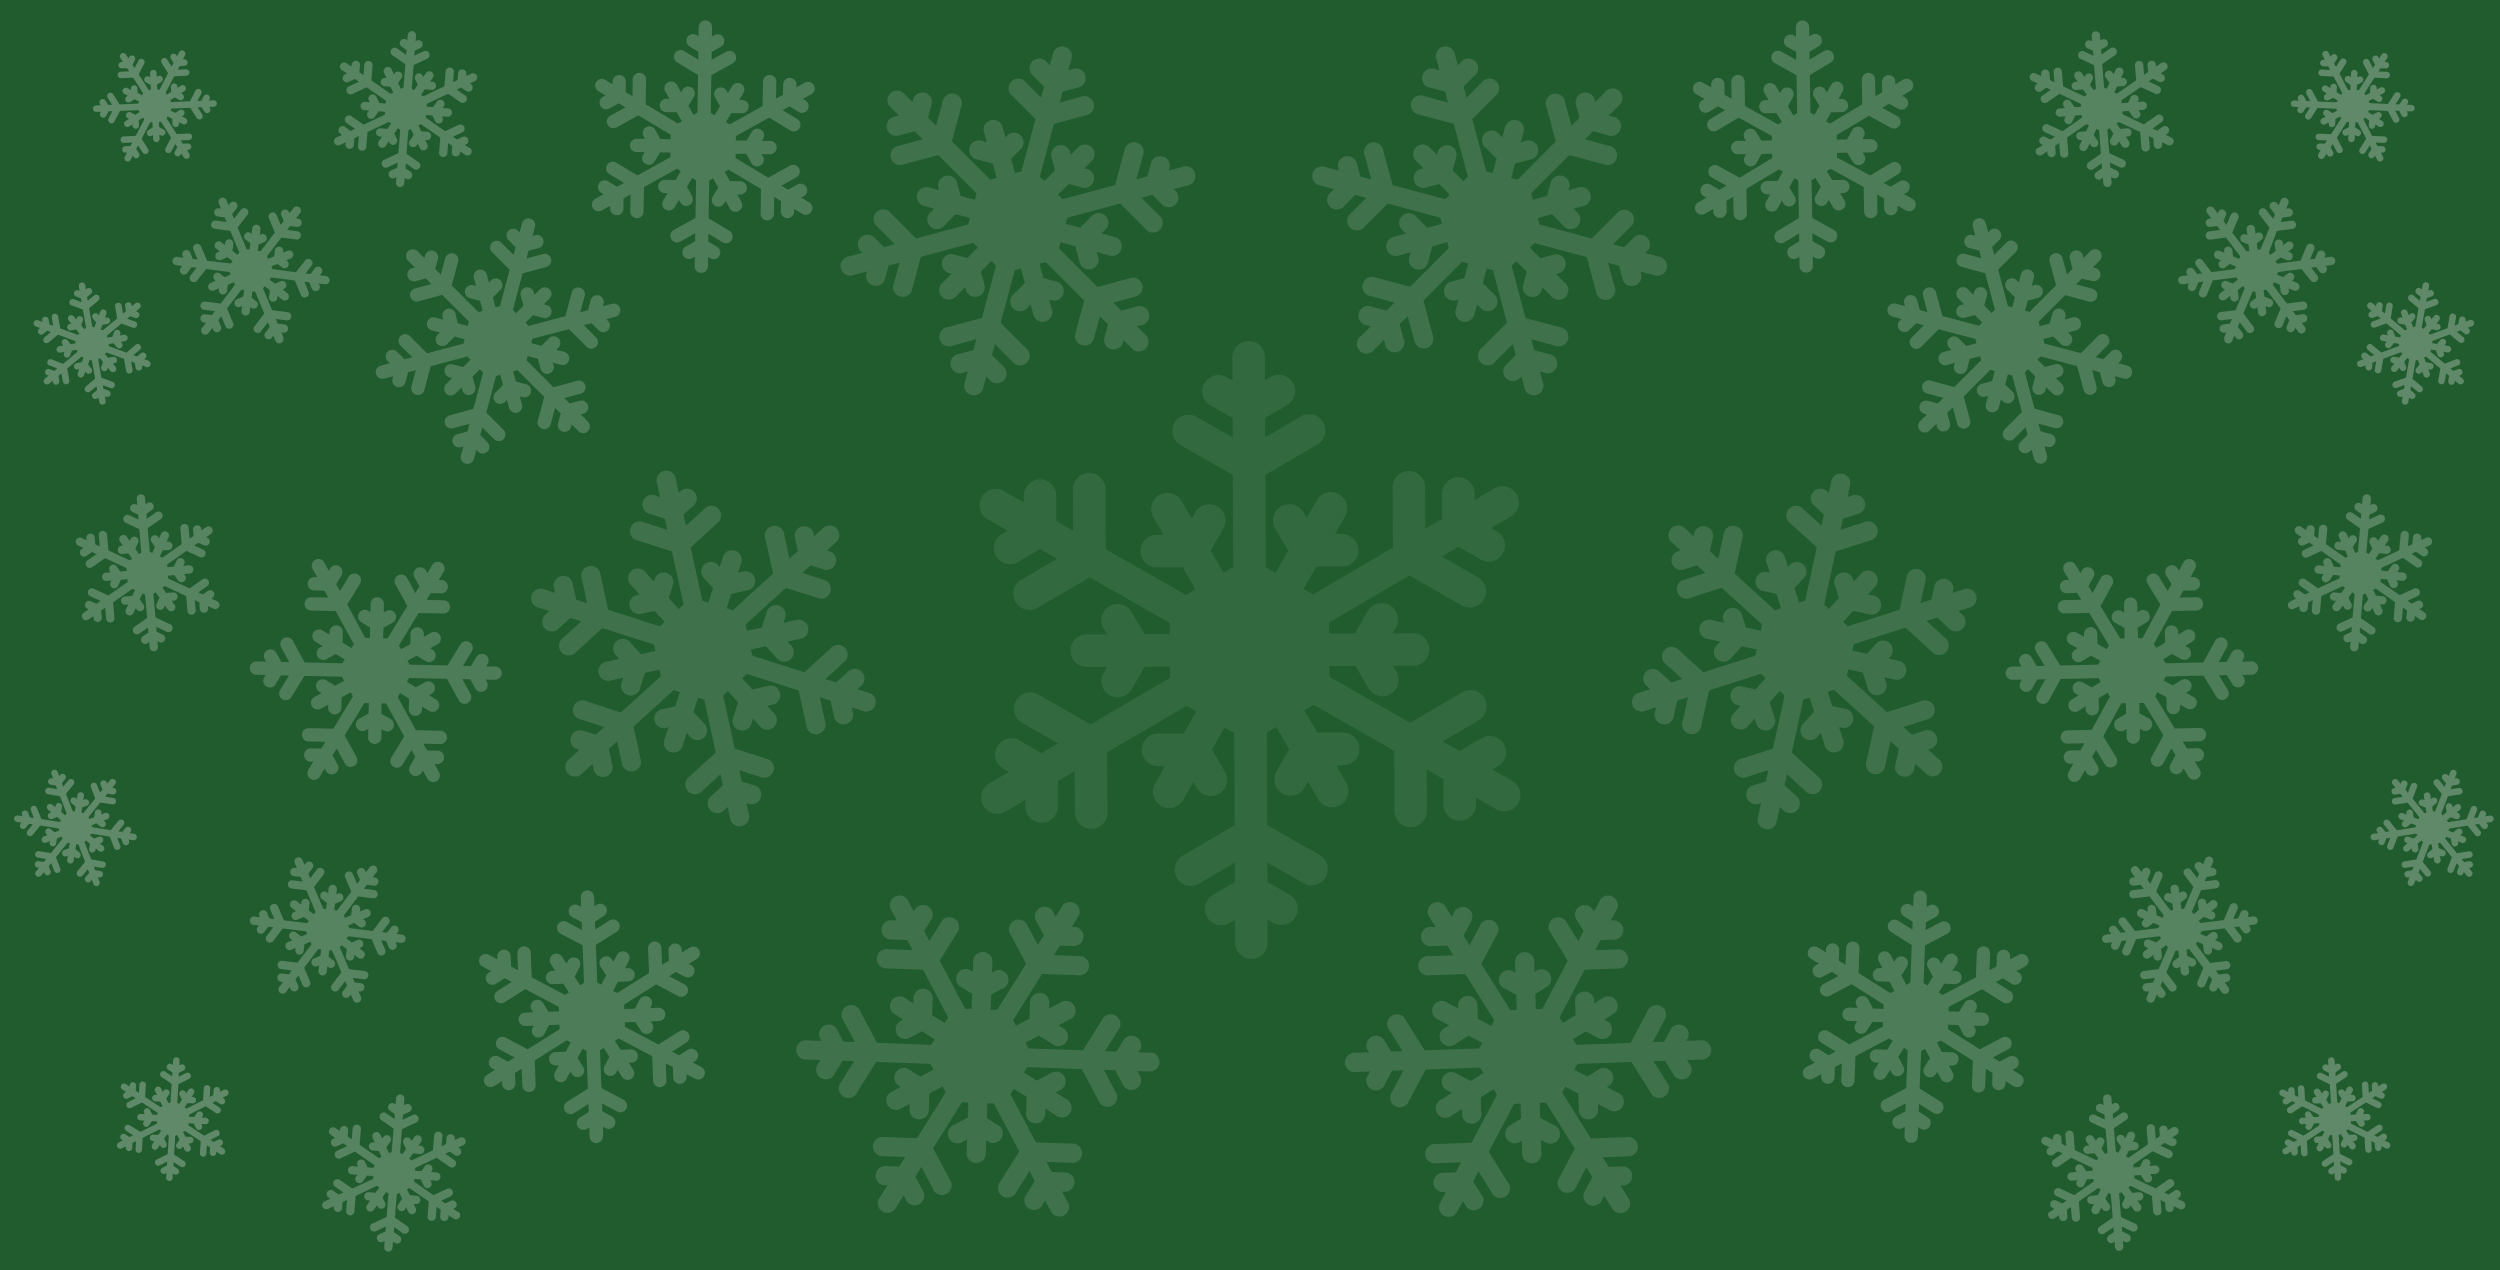 <svg xmlns="http://www.w3.org/2000/svg" viewBox="0 0 774.86 393.74"><defs><style>.cls-1{fill:#215c2e;}.cls-2,.cls-3,.cls-4,.cls-5,.cls-6{fill:#fff;}.cls-2{opacity:0.08;}.cls-3{opacity:0.14;}.cls-4{opacity:0.2;}.cls-5{opacity:0.24;}.cls-6{opacity:0.28;}</style></defs><title>greenFlakesBg</title><g id="Layer_4" data-name="Layer 4"><rect class="cls-1" width="774.86" height="393.74"/></g><g id="Layer_2_copy_2" data-name="Layer 2 copy 2"><path class="cls-2" d="M478.52,388.63l-6.19-3.53,1.78-1a5,5,0,1,0-5.09-8.7l-6.8,4-5.23-3,11.09-6.49a5,5,0,1,0-5.09-8.7l-16.11,9.42-25-14.24,0-3.36,8.05,0,4,6.9a5,5,0,0,0,8.7-5.09l-1.1-1.87,6.28,0a5,5,0,1,0-.06-10.08l-6.31,0,1-1.82a5,5,0,0,0-8.75-5l-3.92,6.87-8,0,0-3.36L446.64,325l16.21,9.24a5,5,0,0,0,5-8.75l-11.16-6.36,5.19-3,6.85,3.9a5,5,0,1,0,5-8.75l-1.79-1,6.15-3.6A5,5,0,0,0,473,298l-6.15,3.6v-2.06a5,5,0,0,0-10.08.06l0,7.88-5.19,3-.07-12.85a5,5,0,1,0-10.08.06l.1,18.67-24.77,14.49-2.94-1.68,4-6.95,8,0a5,5,0,1,0-.06-10.08h-2.17l3.11-5.46a5,5,0,0,0-8.75-5l-3.13,5.49-1.06-1.81a5,5,0,0,0-8.7,5.09l4,6.83-3.95,6.92-2.95-1.68L402,293.8l16.11-9.42a5,5,0,0,0-5.09-8.7l-11.09,6.49,0-6,6.8-4a5,5,0,1,0-5.09-8.7l-1.78,1,0-7.13a5,5,0,0,0-10.08.06l0,7.13-1.79-1a5,5,0,1,0-5,8.75l6.85,3.9,0,6-11.16-6.36a5,5,0,0,0-5,8.75l16.21,9.24.16,28.57-3,1.74-4-6.79,3.92-6.87a5,5,0,1,0-8.75-5l-1,1.82L376,301.88a5,5,0,0,0-8.7,5.09l3.17,5.42h-2.17a5,5,0,0,0,.06,10.08l8,0,4,6.81-3,1.74-24.82-14.15-.1-18.67a5,5,0,0,0-10.08.06l.07,12.85-5.23-3,0-7.88a5,5,0,1,0-10.08.06v2.06l-6.19-3.53a5,5,0,1,0-5,8.75l6.19,3.53-1.78,1a5,5,0,1,0,5.09,8.7l6.8-4,5.23,3-11.09,6.48a5,5,0,1,0,5.09,8.7l16.11-9.42,24.77,14.12,0,3.48-7.8,0-4-6.83a5,5,0,0,0-8.7,5.09l1.06,1.81-6.31,0a5,5,0,0,0,.06,10.08l6.28,0-1.07,1.89a5,5,0,1,0,8.75,5l4-6.94,7.83,0,0,3.48-24.61,14.39-16.22-9.24a5,5,0,0,0-5,8.75L337.8,377l-5.19,3-6.85-3.9a5,5,0,0,0-5,8.75l1.79,1-6.15,3.6a5,5,0,1,0,5.09,8.7l6.15-3.6v2.06a5,5,0,0,0,10.08-.06l0-7.88,5.19-3,.07,12.84a5,5,0,1,0,10.08-.06l-.1-18.66,24.66-14.42,3,1.71L376.68,374l-8,0a5,5,0,0,0,.06,10.08h2.17l-3.11,5.46a5,5,0,1,0,8.75,5l3.13-5.49,1.06,1.81a5,5,0,0,0,8.7-5.09l-4-6.83,3.89-6.82,3,1.71.16,28.57-16.11,9.42a5,5,0,1,0,5.09,8.7L392.56,414l0,6-6.8,4a5,5,0,1,0,5.09,8.7l1.78-1,0,7.13a5,5,0,1,0,10.08-.06l0-7.13,1.79,1a5,5,0,1,0,5-8.75l-6.85-3.9,0-6,11.16,6.36a5,5,0,0,0,5-8.75l-16.22-9.24-.16-28.69,2.93-1.71,4,6.88-3.92,6.87a5,5,0,1,0,8.75,5l1-1.82,3.19,5.45a5,5,0,0,0,8.7-5.09L424,383.8h2.17a5,5,0,1,0-.06-10.08l-8,0-4-6.9,2.92-1.71,24.93,14.21L442,398a5,5,0,0,0,10.08-.06L452,385.12l5.23,3,0,7.88a5,5,0,0,0,10.08-.06v-2.06l6.19,3.53a5,5,0,0,0,5-8.75Z" transform="translate(-9.81 -146.62)"/><path class="cls-3" d="M366.85,472.93l-4.19-.15.64-1a3,3,0,0,0-5-3.15l-2.46,3.93-3.54-.13,4-6.41a3,3,0,1,0-5-3.15l-5.83,9.31-16.91-.61-.93-1.75,4.19-2.22,4,2.49a3,3,0,1,0,3.15-5l-1.08-.68,3.27-1.73a3,3,0,1,0-2.78-5.24L335,459.15l0-1.23a3,3,0,1,0-5.93-.21l-.17,4.65-4.17,2.21-.93-1.74,9-14.35,11,.39a3,3,0,1,0,.21-5.93l-7.55-.27,1.88-3,4.63.17a3,3,0,0,0,.21-5.93l-1.21,0,2.23-3.56a3,3,0,0,0-5-3.15L337,430.73l-.57-1.07a3,3,0,1,0-5.24,2.78l2.17,4.1-1.88,3-3.54-6.68a3,3,0,0,0-5.24,2.78l5.15,9.7-9,14.31-2-.07.17-4.7,4.15-2.2a3,3,0,0,0-2.78-5.24l-1.13.6.13-3.7a3,3,0,0,0-5.93-.21l-.13,3.71-1-.65a3,3,0,0,0-3.15,5l3.94,2.47-.17,4.69-2-.07-7.91-14.92,5.83-9.31a3,3,0,0,0-5-3.15l-4,6.41-1.66-3.13,2.46-3.93a3,3,0,0,0-5-3.15l-.64,1-2-3.71a3,3,0,0,0-5.24,2.78l2,3.71-1.21,0a3,3,0,1,0-.21,5.93l4.63.17,1.66,3.13-7.55-.27a3,3,0,1,0-.21,5.93l11,.39L303.7,462l-1.08,1.72-3.92-2.45.17-4.65a3,3,0,1,0-5.93-.21l0,1.23-3.15-2a3,3,0,0,0-3.15,5l3.13,2-1.13.6a3,3,0,0,0,2.78,5.24l4.15-2.2,3.94,2.46-1.08,1.72-16.8-.6-5.15-9.7a3,3,0,1,0-5.24,2.78l3.54,6.68-3.54-.13-2.17-4.1a3,3,0,0,0-5.24,2.78l.57,1.07-4.19-.15A3,3,0,1,0,260,475l4.19.15-.64,1a3,3,0,1,0,5,3.15l2.46-3.93,3.54.13-4,6.41a3,3,0,1,0,5,3.15l5.83-9.31,16.76.6,1,1.81-4.05,2.15-3.94-2.47a3,3,0,0,0-3.15,5l1,.65-3.28,1.74a3,3,0,0,0,2.78,5.24l3.27-1.73,0,1.28a3,3,0,1,0,5.93.21l.17-4.7,4.07-2.16,1,1.81-8.9,14.22-11-.39a3,3,0,0,0-.21,5.93l7.56.27-1.88,3-4.63-.17a3,3,0,0,0-.21,5.93l1.21,0-2.23,3.56a3,3,0,1,0,5,3.15l2.23-3.56.57,1.07a3,3,0,1,0,5.24-2.78l-2.17-4.1,1.88-3,3.54,6.68a3,3,0,1,0,5.24-2.78l-5.15-9.7,8.92-14.25,2,.07-.17,4.64-4.15,2.2a3,3,0,1,0,2.78,5.24l1.13-.6-.13,3.7a3,3,0,1,0,5.93.21l.13-3.71,1,.65a3,3,0,0,0,3.15-5l-3.94-2.47.17-4.62,2,.07,7.88,14.85-5.83,9.31a3,3,0,1,0,5,3.15l4-6.41,1.66,3.13-2.46,3.93a3,3,0,1,0,5,3.15l.64-1,2,3.71a3,3,0,0,0,5.24-2.78l-2-3.71,1.21,0a3,3,0,0,0,.21-5.93l-4.63-.17-1.66-3.13,7.56.27a3,3,0,1,0,.21-5.93l-11-.39-7.91-14.92,1.06-1.69,4,2.49-.17,4.65a3,3,0,1,0,5.93.21l0-1.23,3.15,2a3,3,0,1,0,3.15-5l-3.13-2,1.13-.6a3,3,0,1,0-2.78-5.24l-4.15,2.2-4-2.5,1.06-1.69,16.88.6,5.15,9.7a3,3,0,1,0,5.24-2.78l-3.54-6.68,3.54.13,2.17,4.1a3,3,0,1,0,5.24-2.78l-.57-1.07,4.19.15a3,3,0,0,0,.21-5.93Z" transform="translate(-9.81 -146.62)"/><path class="cls-3" d="M279.54,361.52l-4-1.28.9-.82a3,3,0,1,0-4-4.39L269,358.16l-3.37-1.08,5.59-5.09a3,3,0,1,0-4-4.39L259.13,355,243,349.85l-.42-1.93,4.63-1,3.16,3.48a3,3,0,1,0,4.39-4l-.86-.94,3.61-.79a3,3,0,1,0-1.26-5.79l-3.63.79.37-1.17a3,3,0,1,0-5.65-1.8l-1.42,4.43-4.61,1-.42-1.93,12.52-11.39,10.46,3.34a3,3,0,0,0,1.8-5.65l-7.2-2.3,2.62-2.38,4.42,1.41a3,3,0,0,0,1.8-5.65l-1.16-.37,3.1-2.82a3,3,0,0,0-4-4.39l-3.1,2.82-.26-1.19a3,3,0,0,0-5.79,1.26l1,4.53-2.62,2.38-1.61-7.39a3,3,0,1,0-5.79,1.26l2.34,10.73-12.49,11.36-1.9-.61,1.43-4.48,4.59-1a3,3,0,1,0-1.26-5.79l-1.25.27,1.13-3.52a3,3,0,0,0-5.65-1.8l-1.13,3.54-.83-.91a3,3,0,0,0-4.39,4l3.13,3.44-1.43,4.47-1.9-.61-3.59-16.5,8.13-7.39a3,3,0,1,0-4-4.39l-5.59,5.09-.75-3.46,3.43-3.12a3,3,0,0,0-4-4.39l-.9.82-.89-4.1a3,3,0,1,0-5.79,1.26l.89,4.1-1.16-.37a3,3,0,1,0-1.8,5.65l4.42,1.41.75,3.46-7.2-2.3a3,3,0,1,0-1.8,5.65l10.46,3.34L221.69,334l-1.5,1.37-3.11-3.42,1.42-4.43a3,3,0,0,0-5.65-1.8l-.37,1.17-2.5-2.75a3,3,0,1,0-4.39,4l2.49,2.74-1.25.27a3,3,0,0,0,1.26,5.79l4.59-1,3.12,3.44-1.5,1.36-16-5.12-2.34-10.73a3,3,0,1,0-5.79,1.26l1.61,7.39-3.37-1.08-1-4.53a3,3,0,1,0-5.79,1.26l.26,1.19-4-1.28a3,3,0,0,0-1.8,5.65l4,1.28-.9.82a3,3,0,1,0,4,4.39l3.43-3.12,3.37,1.08-5.59,5.08a3,3,0,1,0,4,4.39l8.12-7.39,16,5.11.44,2-4.49,1-3.13-3.44a3,3,0,1,0-4.39,4l.83.91-3.63.79a3,3,0,1,0,1.26,5.79l3.61-.79-.39,1.22a3,3,0,1,0,5.65,1.8l1.43-4.48,4.5-1,.44,2-12.41,11.28L191.72,364a3,3,0,1,0-1.8,5.65l7.2,2.3-2.62,2.38L190.08,373a3,3,0,0,0-1.8,5.65l1.16.37-3.1,2.82a3,3,0,1,0,4,4.39l3.1-2.82.26,1.19a3,3,0,1,0,5.79-1.26l-1-4.53,2.62-2.38,1.61,7.38a3,3,0,0,0,5.79-1.26l-2.34-10.73,12.44-11.31,1.93.62-1.41,4.42-4.59,1a3,3,0,0,0,1.26,5.79L217,372l-1.13,3.52a3,3,0,1,0,5.65,1.8l1.13-3.54.83.91a3,3,0,1,0,4.39-4l-3.13-3.44,1.41-4.4,1.93.62,3.58,16.43-8.12,7.39a3,3,0,1,0,4,4.39l5.59-5.08.75,3.46-3.43,3.12a3,3,0,1,0,4,4.39l.9-.82.89,4.1a3,3,0,0,0,5.79-1.26l-.89-4.1,1.16.37a3,3,0,0,0,1.8-5.65l-4.42-1.41-.75-3.46,7.2,2.3A3,3,0,0,0,248,382l-10.46-3.34-3.59-16.5,1.48-1.34,3.15,3.47-1.42,4.43a3,3,0,1,0,5.65,1.8l.37-1.17,2.5,2.75a3,3,0,0,0,4.39-4l-2.49-2.74,1.25-.27a3,3,0,1,0-1.26-5.79l-4.59,1-3.17-3.48,1.47-1.34,16.09,5.14,2.34,10.73a3,3,0,1,0,5.79-1.26l-1.61-7.38,3.37,1.08,1,4.53a3,3,0,1,0,5.79-1.26l-.26-1.19,4,1.28a3,3,0,0,0,1.8-5.65Z" transform="translate(-9.81 -146.62)"/><path class="cls-3" d="M365.18,250.75l-3-3,1.17-.31a3,3,0,1,0-1.54-5.73l-4.48,1.2-2.5-2.5,7.3-2a3,3,0,0,0-1.54-5.73L350,235.6l-12-12,.51-1.91,4.58,1.23,1.22,4.54a3,3,0,1,0,5.73-1.54l-.33-1.23,3.57,1a3,3,0,1,0,1.53-5.73l-3.59-1,.87-.87a3,3,0,1,0-4.19-4.19l-3.29,3.29L340.1,216l.51-1.91L357,209.71l7.77,7.76a3,3,0,1,0,4.19-4.19l-5.34-5.34L367,207l3.28,3.28a3,3,0,0,0,4.19-4.19l-.86-.86,4.05-1.09a3,3,0,1,0-1.54-5.73l-4.05,1.09.31-1.17a3,3,0,0,0-5.73-1.53l-1.2,4.48-3.42.92,2-7.3a3,3,0,1,0-5.73-1.53L355.42,204l-16.31,4.37-1.41-1.41,3.33-3.33,4.54,1.22a3,3,0,0,0,1.53-5.73l-1.23-.33,2.61-2.62a3,3,0,0,0-4.19-4.19l-2.63,2.63-.32-1.19a3,3,0,0,0-5.73,1.54l1.21,4.5-3.32,3.32-1.41-1.41L336.47,185l10.61-2.84a3,3,0,0,0-1.54-5.73l-7.3,2,.92-3.42,4.48-1.2a3,3,0,1,0-1.54-5.73l-1.17.31,1.09-4.05a3,3,0,0,0-5.73-1.53l-1.09,4.05-.86-.86a3,3,0,1,0-4.19,4.19l3.28,3.28-.92,3.42-5.34-5.34a3,3,0,0,0-4.19,4.19l7.77,7.76-4.35,16.24-2,.53-1.2-4.47,3.29-3.29a3,3,0,0,0-4.19-4.19l-.87.87-1-3.59a3,3,0,0,0-5.73,1.54l1,3.57-1.23-.33A3,3,0,1,0,313,196.1l4.54,1.22,1.2,4.48-2,.53-11.89-11.89,2.84-10.61a3,3,0,1,0-5.73-1.53l-2,7.3-2.5-2.5,1.2-4.48a3,3,0,0,0-5.73-1.53l-.31,1.17-3-3a3,3,0,0,0-4.19,4.19l3,3-1.17.31a3,3,0,1,0,1.54,5.73l4.48-1.2,2.5,2.5-7.3,2a3,3,0,1,0,1.54,5.73l10.61-2.84,11.86,11.86-.53,2-4.43-1.19-1.21-4.5a3,3,0,0,0-5.73,1.54l.32,1.19-3.59-1a3,3,0,0,0-1.53,5.73l3.57,1-.9.9a3,3,0,1,0,4.19,4.19L306,213l4.45,1.19-.53,2-16.2,4.34L286,212.76a3,3,0,1,0-4.19,4.19l5.35,5.35-3.42.92-3.28-3.28a3,3,0,0,0-4.19,4.19l.86.86L273,226.07a3,3,0,1,0,1.54,5.73l4.05-1.09-.31,1.17a3,3,0,0,0,5.73,1.53l1.2-4.48,3.42-.92-2,7.3a3,3,0,0,0,5.73,1.53l2.84-10.61,16.24-4.35,1.44,1.44-3.28,3.28-4.54-1.22a3,3,0,0,0-1.53,5.73l1.23.33-2.61,2.62a3,3,0,1,0,4.19,4.19l2.63-2.63.32,1.19a3,3,0,0,0,5.73-1.54l-1.21-4.5,3.27-3.27,1.43,1.43-4.35,16.24L303.61,248a3,3,0,1,0,1.54,5.73l7.3-2-.92,3.42-4.48,1.2a3,3,0,1,0,1.54,5.73l1.17-.31-1.09,4.05a3,3,0,0,0,5.73,1.53l1.09-4.05.86.86a3,3,0,1,0,4.19-4.19l-3.28-3.28.92-3.42,5.35,5.35a3,3,0,1,0,4.19-4.19l-7.77-7.77,4.37-16.31,1.93-.52,1.21,4.53-3.29,3.29a3,3,0,1,0,4.19,4.19l.87-.87,1,3.59a3,3,0,0,0,5.73-1.54l-1-3.57,1.23.33a3,3,0,0,0,1.53-5.73l-4.54-1.22L332,228.37l1.92-.52,11.94,11.94L343,250.4a3,3,0,0,0,5.73,1.53l2-7.3,2.5,2.5-1.2,4.48a3,3,0,0,0,5.73,1.53L358,252l3,3a3,3,0,0,0,4.19-4.19Z" transform="translate(-9.81 -146.62)"/><path class="cls-4" d="M191.85,277.13l-2.06-2.06.81-.22a2.06,2.06,0,1,0-1.07-4l-3.11.83L184.68,270l5.08-1.36a2.06,2.06,0,1,0-1.07-4l-7.37,2L173,258.29l.36-1.33,3.18.85.85,3.16a2.06,2.06,0,1,0,4-1.07l-.23-.86,2.48.66a2.06,2.06,0,1,0,1.07-4l-2.49-.67.6-.6a2.06,2.06,0,1,0-2.91-2.91l-2.29,2.29-3.17-.85.35-1.33,11.36-3,5.4,5.4a2.06,2.06,0,1,0,2.91-2.91l-3.71-3.71,2.38-.64,2.28,2.28a2.06,2.06,0,0,0,2.91-2.91l-.6-.6,2.82-.75a2.06,2.06,0,1,0-1.07-4l-2.82.75.22-.81a2.06,2.06,0,0,0-4-1.07l-.83,3.11-2.38.64,1.36-5.08a2.06,2.06,0,1,0-4-1.07l-2,7.37-11.34,3-1-1,2.31-2.31,3.16.84a2.06,2.06,0,0,0,1.07-4l-.86-.23,1.82-1.82a2.06,2.06,0,0,0-2.91-2.91l-1.83,1.83-.22-.83a2.06,2.06,0,0,0-4,1.07l.84,3.12-2.3,2.3-1-1,3-11.33,7.37-2a2.06,2.06,0,1,0-1.07-4l-5.08,1.36.64-2.38,3.11-.83a2.06,2.06,0,0,0-1.07-4l-.81.22.75-2.82a2.06,2.06,0,1,0-4-1.07l-.75,2.82-.6-.6a2.06,2.06,0,0,0-2.91,2.91l2.28,2.28-.64,2.38-3.71-3.71a2.06,2.06,0,1,0-2.91,2.91l5.4,5.4-3,11.29-1.36.37-.83-3.1,2.29-2.29a2.06,2.06,0,1,0-2.91-2.91l-.6.6-.67-2.49a2.06,2.06,0,1,0-4,1.07l.67,2.48-.86-.23a2.06,2.06,0,0,0-1.07,4l3.16.84.84,3.12-1.36.37-8.26-8.26,2-7.37a2.06,2.06,0,1,0-4-1.07l-1.36,5.08-1.74-1.74.83-3.11a2.06,2.06,0,0,0-4-1.07l-.22.81-2.06-2.06a2.06,2.06,0,1,0-2.91,2.91l2.06,2.06-.81.22a2.06,2.06,0,1,0,1.07,4l3.11-.83,1.74,1.74-5.07,1.36a2.06,2.06,0,1,0,1.07,4l7.37-2,8.24,8.24-.37,1.38-3.08-.83L151,243.8a2.06,2.06,0,0,0-4,1.07l.22.83-2.49-.67a2.06,2.06,0,0,0-1.07,4l2.48.66-.63.63a2.06,2.06,0,1,0,2.91,2.91l2.31-2.31,3.09.83-.37,1.38-11.26,3-5.4-5.4a2.06,2.06,0,0,0-2.91,2.91l3.72,3.71-2.38.64-2.28-2.28a2.06,2.06,0,1,0-2.91,2.91l.6.6-2.82.75a2.06,2.06,0,1,0,1.07,4l2.82-.75-.22.81a2.06,2.06,0,0,0,4,1.07l.83-3.11,2.38-.64-1.36,5.07a2.06,2.06,0,1,0,4,1.07l2-7.37,11.29-3,1,1-2.28,2.28-3.16-.84a2.06,2.06,0,1,0-1.07,4l.86.23-1.82,1.82a2.06,2.06,0,1,0,2.91,2.91l1.83-1.83.22.83a2.06,2.06,0,0,0,4-1.07l-.84-3.12,2.27-2.27,1,1-3,11.29-7.37,2a2.06,2.06,0,1,0,1.07,4l5.07-1.36-.64,2.38-3.11.83a2.06,2.06,0,1,0,1.07,4l.81-.22-.75,2.82a2.06,2.06,0,1,0,4,1.07l.75-2.82.6.6a2.06,2.06,0,0,0,2.91-2.91l-2.28-2.28.64-2.38,3.72,3.72a2.06,2.06,0,0,0,2.91-2.91l-5.4-5.4,3-11.33,1.34-.36.84,3.15-2.29,2.29a2.06,2.06,0,1,0,2.91,2.91l.6-.6.67,2.49a2.06,2.06,0,0,0,4-1.07l-.67-2.48.86.23a2.06,2.06,0,0,0,1.07-4l-3.16-.84-.85-3.16,1.34-.36,8.3,8.3-2,7.37a2.06,2.06,0,0,0,4,1.07l1.36-5.07,1.74,1.74-.83,3.11a2.06,2.06,0,0,0,4,1.07l.22-.81,2.06,2.06a2.06,2.06,0,1,0,2.91-2.91Z" transform="translate(-9.81 -146.62)"/><path class="cls-4" d="M196.78,498.74l-.11-2.91.75.39a2.06,2.06,0,1,0,1.92-3.64l-2.85-1.5-.09-2.46,4.65,2.45a2.06,2.06,0,1,0,1.92-3.64l-6.75-3.56-.45-11.75,1.16-.73,1.75,2.79-1.52,2.89A2.06,2.06,0,0,0,200.8,479l.41-.79,1.37,2.17a2.06,2.06,0,1,0,3.49-2.19L204.69,476l.85,0a2.06,2.06,0,1,0-.16-4.12l-3.23.12-1.75-2.78,1.16-.73,10.4,5.49.29,7.63a2.06,2.06,0,1,0,4.12-.16l-.2-5.25,2.18,1.15.12,3.22a2.06,2.06,0,1,0,4.12-.16l0-.84,2.58,1.36a2.06,2.06,0,1,0,1.92-3.64l-2.58-1.36.71-.45A2.06,2.06,0,1,0,223,472l-2.73,1.72-2.18-1.15,4.45-2.8a2.06,2.06,0,1,0-2.19-3.49l-6.46,4.07-10.38-5.48-.05-1.38,3.27-.12,1.74,2.76a2.06,2.06,0,0,0,3.49-2.19l-.47-.75,2.57-.1a2.06,2.06,0,0,0-.16-4.12l-2.58.1.4-.76a2.06,2.06,0,0,0-3.64-1.92l-1.51,2.86-3.26.12-.05-1.39,9.93-6.25,6.75,3.56a2.06,2.06,0,1,0,1.92-3.64l-4.65-2.45,2.08-1.31,2.85,1.5a2.06,2.06,0,0,0,1.92-3.64l-.75-.39,2.47-1.55a2.06,2.06,0,0,0-2.19-3.49l-2.47,1.55,0-.84a2.06,2.06,0,0,0-4.12.16l.12,3.22L215,445.66l-.2-5.25a2.06,2.06,0,0,0-4.12.16l.29,7.63-9.89,6.22-1.25-.66,1.5-2.84,3.23-.12a2.06,2.06,0,0,0-.16-4.12l-.85,0,1.2-2.28a2.06,2.06,0,0,0-3.64-1.92l-1.2,2.27-.47-.75a2.06,2.06,0,1,0-3.49,2.19l1.74,2.76-1.51,2.85-1.25-.66-.45-11.67,6.46-4.07a2.06,2.06,0,0,0-2.19-3.49l-4.45,2.8-.09-2.46,2.73-1.72a2.06,2.06,0,1,0-2.19-3.49l-.71.45-.11-2.91a2.06,2.06,0,0,0-4.12.16l.11,2.91-.75-.39a2.06,2.06,0,1,0-1.92,3.64l2.85,1.5.09,2.46-4.64-2.45a2.06,2.06,0,1,0-1.92,3.64l6.75,3.56.44,11.65-1.21.76-1.7-2.7,1.51-2.86a2.06,2.06,0,1,0-3.64-1.92l-.4.76L184,443.16a2.06,2.06,0,0,0-3.49,2.19l1.37,2.17-.89,0a2.06,2.06,0,1,0,.16,4.12l3.26-.12,1.71,2.71-1.21.76-10.31-5.44-.29-7.63a2.06,2.06,0,0,0-4.12.16l.2,5.25-2.18-1.15-.12-3.22a2.06,2.06,0,0,0-4.12.16l0,.84-2.58-1.36a2.06,2.06,0,1,0-1.92,3.64l2.58,1.36-.71.45a2.06,2.06,0,1,0,2.19,3.49l2.73-1.72,2.18,1.15-4.44,2.8a2.06,2.06,0,0,0,2.19,3.49l6.46-4.06L183,458.68l.05,1.41-3.22.12-1.74-2.76a2.06,2.06,0,0,0-3.49,2.19l.47.75-2.57.1a2.06,2.06,0,1,0,.16,4.12l2.58-.1-.4.76a2.06,2.06,0,0,0,3.64,1.92l1.51-2.86,3.21-.12.05,1.41-9.89,6.22-6.75-3.56a2.06,2.06,0,1,0-1.92,3.64l4.65,2.45-2.08,1.31-2.85-1.5a2.06,2.06,0,1,0-1.92,3.64l.75.39-2.47,1.55a2.06,2.06,0,1,0,2.19,3.49l2.47-1.55,0,.84a2.06,2.06,0,0,0,4.12-.16l-.12-3.22,2.08-1.31.2,5.25a2.06,2.06,0,0,0,4.12-.16l-.29-7.63,9.93-6.25,1.23.65-1.52,2.88-3.23.12a2.06,2.06,0,1,0,.16,4.12l.85,0-1.2,2.28a2.06,2.06,0,0,0,3.64,1.92l1.2-2.27.47.75a2.06,2.06,0,1,0,3.49-2.19l-1.74-2.76,1.53-2.89,1.22.65.45,11.73-6.46,4.06a2.06,2.06,0,1,0,2.19,3.49l4.44-2.8.09,2.46-2.73,1.72a2.06,2.06,0,1,0,2.19,3.49l.71-.45.11,2.91a2.06,2.06,0,0,0,4.12-.16Z" transform="translate(-9.81 -146.62)"/><path class="cls-4" d="M260.65,209.37l-2.5-1.5.74-.41a2.06,2.06,0,1,0-2-3.6l-2.82,1.56L252,204.15l4.6-2.55a2.06,2.06,0,1,0-2-3.6l-6.68,3.7-10.08-6.06,0-1.37,3.29.06,1.58,2.86a2.06,2.06,0,0,0,3.6-2l-.43-.78,2.57,0a2.06,2.06,0,1,0,.07-4.12l-2.58,0,.44-.73a2.06,2.06,0,0,0-3.53-2.12l-1.67,2.77-3.28-.06,0-1.37,10.29-5.7,6.54,3.93a2.06,2.06,0,1,0,2.12-3.53l-4.5-2.7,2.15-1.19,2.76,1.66a2.06,2.06,0,1,0,2.12-3.53l-.72-.43,2.55-1.41a2.06,2.06,0,1,0-2-3.6l-2.55,1.41v-.84a2.06,2.06,0,0,0-4.12-.07l-.06,3.22-2.15,1.19.09-5.25a2.06,2.06,0,1,0-4.12-.07l-.13,7.63L236,185.16l-1.19-.71,1.68-2.8,3.27.06a2.06,2.06,0,1,0,.07-4.12l-.89,0,1.32-2.2a2.06,2.06,0,0,0-3.53-2.12l-1.33,2.21-.41-.75a2.06,2.06,0,0,0-3.6,2l1.57,2.83-1.68,2.79-1.19-.71.2-11.73,6.68-3.7a2.06,2.06,0,0,0-2-3.6l-4.6,2.55,0-2.46,2.82-1.56a2.06,2.06,0,1,0-2-3.6l-.74.41.05-2.91a2.06,2.06,0,0,0-4.12-.07l-.05,2.91-.72-.43a2.06,2.06,0,0,0-2.12,3.53l2.76,1.66,0,2.46-4.5-2.7a2.06,2.06,0,0,0-2.12,3.53l6.54,3.93-.2,11.68-1.23.68-1.56-2.81,1.67-2.77a2.06,2.06,0,1,0-3.53-2.12l-.44.73-1.25-2.26a2.06,2.06,0,1,0-3.6,2l1.25,2.25-.89,0a2.06,2.06,0,1,0-.07,4.12l3.27.06,1.56,2.82-1.23.68-10-6,.13-7.63a2.06,2.06,0,1,0-4.12-.07l-.09,5.25-2.11-1.27.06-3.22a2.06,2.06,0,0,0-4.12-.07v.84l-2.5-1.5A2.06,2.06,0,0,0,195,174.7l2.5,1.5-.74.41a2.06,2.06,0,1,0,2,3.6l2.82-1.56,2.11,1.27L199,182.46a2.06,2.06,0,1,0,2,3.6l6.67-3.7,10,6,0,1.42-3.19-.06-1.57-2.83a2.06,2.06,0,1,0-3.6,2l.41.75-2.58,0a2.06,2.06,0,1,0-.07,4.12l2.57,0-.46.76a2.06,2.06,0,1,0,3.53,2.12l1.68-2.8,3.2.06,0,1.42L207.39,201l-6.54-3.93a2.06,2.06,0,1,0-2.12,3.53l4.5,2.71-2.15,1.19-2.76-1.66a2.06,2.06,0,1,0-2.12,3.53l.72.43-2.55,1.41a2.06,2.06,0,1,0,2,3.6l2.55-1.41v.84a2.06,2.06,0,0,0,4.12.07l.06-3.22,2.15-1.19-.09,5.25a2.06,2.06,0,0,0,4.12.07l.13-7.63,10.22-5.66,1.21.73-1.66,2.76-3.27-.06a2.06,2.06,0,1,0-.07,4.12l.89,0-1.32,2.2a2.06,2.06,0,1,0,3.53,2.12l1.33-2.21.41.75a2.06,2.06,0,1,0,3.6-2l-1.57-2.83,1.65-2.75,1.21.73-.2,11.68-6.67,3.7a2.06,2.06,0,1,0,2,3.6l4.59-2.55,0,2.46L222.41,223a2.06,2.06,0,1,0,2,3.6l.74-.41-.05,2.91a2.06,2.06,0,0,0,4.12.07l.05-2.91.72.43a2.06,2.06,0,0,0,2.12-3.53l-2.76-1.66,0-2.46,4.5,2.71a2.06,2.06,0,0,0,2.12-3.53l-6.54-3.93.2-11.73,1.21-.67,1.58,2.85-1.67,2.77a2.06,2.06,0,1,0,3.53,2.12l.44-.73,1.25,2.26a2.06,2.06,0,1,0,3.6-2l-1.25-2.25.89,0a2.06,2.06,0,0,0,.07-4.12l-3.27-.06-1.59-2.86,1.21-.67,10.06,6-.13,7.63a2.06,2.06,0,1,0,4.12.07l.09-5.25,2.11,1.27-.06,3.22a2.06,2.06,0,0,0,4.12.07v-.84l2.5,1.5a2.06,2.06,0,1,0,2.12-3.53Z" transform="translate(-9.81 -146.62)"/><path class="cls-4" d="M163.41,353.24l-2.91-.07.44-.72a2.06,2.06,0,1,0-3.52-2.14l-1.67,2.75-2.46-.06,2.73-4.49a2.06,2.06,0,1,0-3.52-2.14l-4,6.52-11.76-.27-.66-1.2,2.89-1.58,2.79,1.7a2.06,2.06,0,0,0,2.14-3.52l-.76-.46,2.25-1.23a2.06,2.06,0,1,0-2-3.61L141.18,344l0-.85a2.06,2.06,0,1,0-4.12-.09l-.07,3.23-2.88,1.58-.66-1.2,6.11-10.05,7.63.17a2.06,2.06,0,1,0,.09-4.12l-5.25-.12,1.28-2.1,3.22.07a2.06,2.06,0,0,0,.09-4.12l-.84,0,1.51-2.49a2.06,2.06,0,1,0-3.52-2.14l-1.51,2.49-.4-.74a2.06,2.06,0,0,0-3.61,2l1.55,2.83-1.28,2.1L136,325.75a2.06,2.06,0,0,0-3.61,2l3.67,6.7-6.1,10-1.38,0,.07-3.27,2.87-1.57a2.06,2.06,0,0,0-2-3.61l-.78.43.06-2.57a2.06,2.06,0,0,0-4.12-.09l-.06,2.58-.73-.44a2.06,2.06,0,0,0-2.14,3.52l2.76,1.68-.07,3.26-1.39,0L117.43,334l4-6.52a2.06,2.06,0,0,0-3.52-2.14l-2.73,4.49L114,327.67l1.67-2.75a2.06,2.06,0,0,0-3.52-2.14l-.44.72-1.4-2.56a2.06,2.06,0,0,0-3.61,2l1.4,2.56-.84,0a2.06,2.06,0,0,0-.09,4.12l3.22.07,1.18,2.16-5.25-.12a2.06,2.06,0,1,0-.09,4.12l7.63.17,5.61,10.25-.73,1.21-2.75-1.67.07-3.23a2.06,2.06,0,1,0-4.12-.09l0,.85-2.21-1.34a2.06,2.06,0,0,0-2.14,3.52l2.2,1.34-.78.43a2.06,2.06,0,0,0,2,3.61l2.87-1.57,2.76,1.68-.73,1.2-11.68-.27-3.67-6.7a2.06,2.06,0,0,0-3.61,2l2.52,4.61-2.46-.06-1.55-2.83a2.06,2.06,0,1,0-3.61,2l.4.74-2.91-.07a2.06,2.06,0,1,0-.09,4.12l2.91.07-.44.72a2.06,2.06,0,1,0,3.52,2.14l1.67-2.75,2.46.06-2.73,4.49a2.06,2.06,0,1,0,3.52,2.14l4-6.52,11.65.27.68,1.25-2.8,1.53-2.76-1.68a2.06,2.06,0,1,0-2.14,3.52l.73.44-2.26,1.24a2.06,2.06,0,1,0,2,3.61l2.25-1.23,0,.89a2.06,2.06,0,1,0,4.12.09l.07-3.27,2.81-1.54.68,1.25-6.06,10-7.63-.17a2.06,2.06,0,0,0-.09,4.12l5.25.12-1.28,2.1-3.22-.07a2.06,2.06,0,1,0-.09,4.12l.84,0-1.51,2.49a2.06,2.06,0,1,0,3.52,2.14l1.51-2.49.4.74a2.06,2.06,0,1,0,3.61-2l-1.55-2.83,1.28-2.1,2.52,4.61a2.06,2.06,0,0,0,3.61-2l-3.66-6.69,6.07-10,1.41,0-.07,3.22-2.87,1.57a2.06,2.06,0,1,0,2,3.61l.78-.43-.06,2.57a2.06,2.06,0,1,0,4.12.09l.06-2.58.73.44a2.06,2.06,0,0,0,2.14-3.52L128,367.85l.07-3.21,1.41,0,5.61,10.25-4,6.52a2.06,2.06,0,1,0,3.52,2.14l2.73-4.49,1.18,2.16L136.92,384a2.06,2.06,0,1,0,3.52,2.14l.44-.72,1.4,2.56a2.06,2.06,0,0,0,3.61-2l-1.4-2.56.84,0a2.06,2.06,0,1,0,.09-4.12l-3.22-.07L141,377.11l5.25.12a2.06,2.06,0,1,0,.09-4.12l-7.63-.17-5.63-10.29.72-1.19,2.78,1.69-.07,3.23a2.06,2.06,0,1,0,4.12.09l0-.85,2.21,1.34a2.06,2.06,0,0,0,2.14-3.52l-2.2-1.34.78-.43a2.06,2.06,0,0,0-2-3.61l-2.87,1.57-2.79-1.7.72-1.18,11.73.27,3.66,6.69a2.06,2.06,0,1,0,3.61-2l-2.52-4.61,2.46.06,1.55,2.83a2.06,2.06,0,0,0,3.61-2l-.4-.74,2.91.07a2.06,2.06,0,0,0,.09-4.12Z" transform="translate(-9.81 -146.62)"/><path class="cls-5" d="M151.77,522.31l-1.5-1,.48-.22a1.29,1.29,0,0,0-1.1-2.32l-1.82.86-1.26-.87,3-1.4a1.29,1.29,0,0,0-1.1-2.32l-4.31,2-6-4.18.07-.85,2,.17.87,1.84a1.29,1.29,0,1,0,2.32-1.1l-.24-.5,1.6.13A1.29,1.29,0,1,0,145,510l-1.61-.13.3-.44a1.29,1.29,0,0,0-2.11-1.46l-1.15,1.66-2-.17.07-.85,6.63-3.14,3.91,2.71a1.29,1.29,0,1,0,1.46-2.11l-2.69-1.86,1.39-.66,1.65,1.14a1.29,1.29,0,0,0,1.46-2.11l-.43-.3,1.64-.78a1.29,1.29,0,0,0-1.1-2.32l-1.64.78,0-.52a1.29,1.29,0,0,0-2.56-.21l-.16,2-1.39.66.27-3.27a1.29,1.29,0,0,0-2.56-.21l-.39,4.75-6.62,3.13-.71-.49,1.16-1.68,2,.17a1.29,1.29,0,1,0,.21-2.56l-.55,0,.91-1.32a1.29,1.29,0,0,0-2.11-1.46l-.92,1.32-.23-.48a1.29,1.29,0,0,0-2.32,1.1l.86,1.82-1.16,1.67-.71-.49.6-7.3,4.31-2a1.29,1.29,0,1,0-1.1-2.32l-3,1.4.13-1.53,1.82-.86a1.29,1.29,0,1,0-1.1-2.32l-.48.22.15-1.81a1.29,1.29,0,1,0-2.56-.21l-.15,1.81-.43-.3a1.29,1.29,0,0,0-1.46,2.11l1.65,1.14-.13,1.53-2.69-1.86a1.29,1.29,0,0,0-1.46,2.11l3.91,2.71-.6,7.26-.8.38-.86-1.81,1.15-1.66a1.29,1.29,0,1,0-2.11-1.46l-.3.44-.69-1.46a1.29,1.29,0,0,0-2.32,1.1l.69,1.45-.55,0a1.29,1.29,0,0,0-.21,2.56l2,.17.86,1.82-.8.38-6-4.15.39-4.75a1.29,1.29,0,1,0-2.56-.21l-.27,3.27-1.26-.87.16-2a1.29,1.29,0,0,0-2.56-.21l0,.52-1.5-1a1.29,1.29,0,0,0-1.46,2.11l1.5,1-.48.22a1.29,1.29,0,1,0,1.1,2.32l1.82-.86,1.26.87-3,1.4a1.29,1.29,0,1,0,1.1,2.32l4.3-2,6,4.14-.07.89-2-.16-.86-1.82a1.29,1.29,0,0,0-2.32,1.1l.23.48-1.61-.13a1.29,1.29,0,1,0-.21,2.56l1.6.13-.32.46a1.29,1.29,0,1,0,2.11,1.46l1.16-1.68,2,.16-.07.89L119,515,115,512.24a1.29,1.29,0,0,0-1.46,2.11l2.69,1.87-1.39.66-1.65-1.14a1.29,1.29,0,1,0-1.46,2.11l.43.3-1.64.78a1.29,1.29,0,1,0,1.1,2.32l1.64-.78,0,.52a1.29,1.29,0,0,0,2.56.21l.16-2,1.39-.66-.27,3.27a1.29,1.29,0,1,0,2.56.21l.39-4.74,6.59-3.12.72.5-1.15,1.65-2-.17a1.29,1.29,0,1,0-.21,2.56l.55,0-.91,1.32a1.29,1.29,0,1,0,2.11,1.46l.92-1.32.23.48a1.29,1.29,0,0,0,2.32-1.1l-.86-1.82,1.14-1.65.72.5-.6,7.26-4.3,2a1.29,1.29,0,1,0,1.1,2.32l3-1.4-.13,1.53-1.82.86a1.29,1.29,0,1,0,1.1,2.32l.48-.22-.15,1.81a1.29,1.29,0,1,0,2.56.21l.15-1.81.43.3a1.29,1.29,0,1,0,1.46-2.11l-1.65-1.14.13-1.53,2.69,1.87a1.29,1.29,0,0,0,1.46-2.11l-3.92-2.71.6-7.3.78-.37.87,1.84-1.15,1.66a1.29,1.29,0,1,0,2.11,1.46l.3-.44.69,1.46a1.29,1.29,0,0,0,2.32-1.1l-.69-1.45.55,0a1.29,1.29,0,1,0,.21-2.56l-2-.17-.87-1.84.78-.37,6,4.17-.39,4.74a1.29,1.29,0,0,0,2.56.21l.27-3.27,1.26.87-.16,2a1.29,1.29,0,1,0,2.56.21l0-.52,1.5,1a1.29,1.29,0,1,0,1.46-2.11Z" transform="translate(-9.81 -146.62)"/><path class="cls-5" d="M155.39,192.55l-1.5-1,.48-.22a1.29,1.29,0,0,0-1.1-2.32l-1.82.86-1.26-.87,3-1.4a1.29,1.29,0,0,0-1.1-2.32l-4.31,2-6-4.18.07-.85,2,.17.87,1.84a1.29,1.29,0,0,0,2.32-1.1l-.24-.5,1.6.13a1.29,1.29,0,1,0,.21-2.56l-1.61-.13.3-.44a1.29,1.29,0,1,0-2.11-1.46L144,179.83l-2-.17.07-.85,6.63-3.14,3.91,2.71a1.29,1.29,0,0,0,1.46-2.11l-2.69-1.86,1.39-.66,1.65,1.14a1.29,1.29,0,0,0,1.46-2.11l-.43-.3,1.64-.78a1.29,1.29,0,0,0-1.1-2.32l-1.64.78,0-.52a1.29,1.29,0,1,0-2.56-.21l-.16,2-1.39.66.27-3.27a1.29,1.29,0,0,0-2.56-.21l-.39,4.75L141,176.48l-.71-.49,1.16-1.68,2,.17a1.29,1.29,0,1,0,.21-2.56l-.55,0,.91-1.32a1.29,1.29,0,0,0-2.11-1.46l-.92,1.32-.23-.48a1.29,1.29,0,0,0-2.32,1.1l.86,1.82-1.16,1.67-.71-.49.6-7.3,4.31-2a1.29,1.29,0,0,0-1.1-2.32l-3,1.4.13-1.53,1.82-.86a1.29,1.29,0,0,0-1.1-2.32l-.48.22.15-1.81a1.29,1.29,0,0,0-2.56-.21l-.15,1.81-.43-.3a1.29,1.29,0,0,0-1.46,2.11l1.65,1.14-.13,1.53L133,161.71a1.29,1.29,0,1,0-1.46,2.11l3.91,2.71-.6,7.26-.8.38-.86-1.81,1.15-1.66a1.29,1.29,0,0,0-2.11-1.46l-.3.44-.69-1.46a1.29,1.29,0,1,0-2.32,1.1l.69,1.45-.55,0a1.29,1.29,0,0,0-.21,2.56l2,.17.86,1.82-.8.38-6-4.15.39-4.75a1.29,1.29,0,0,0-2.56-.21l-.27,3.27-1.26-.87.16-2a1.29,1.29,0,1,0-2.56-.21l0,.52-1.5-1a1.29,1.29,0,1,0-1.46,2.11l1.5,1-.48.22a1.29,1.29,0,1,0,1.1,2.32l1.82-.86,1.26.87-3,1.4a1.29,1.29,0,1,0,1.1,2.32l4.3-2,6,4.14-.07.89-2-.16-.86-1.82a1.29,1.29,0,1,0-2.32,1.1l.23.48-1.61-.13a1.29,1.29,0,0,0-.21,2.56l1.6.13-.32.46a1.29,1.29,0,1,0,2.11,1.46l1.16-1.68,2,.16-.07.89-6.57,3.11-3.92-2.71a1.29,1.29,0,0,0-1.46,2.11l2.69,1.87-1.39.66L116.85,186a1.29,1.29,0,1,0-1.46,2.11l.43.3-1.64.78a1.29,1.29,0,1,0,1.1,2.32l1.64-.78,0,.52a1.29,1.29,0,1,0,2.56.21l.16-2,1.39-.66-.27,3.27a1.29,1.29,0,0,0,2.56.21l.39-4.74,6.59-3.12.72.5-1.15,1.65-2-.17a1.29,1.29,0,1,0-.21,2.56l.55,0-.91,1.32a1.29,1.29,0,1,0,2.11,1.46l.92-1.32.23.48a1.29,1.29,0,0,0,2.32-1.1L132,188l1.14-1.65.72.5-.6,7.26-4.3,2a1.29,1.29,0,1,0,1.1,2.32l3-1.4-.13,1.53-1.82.86a1.29,1.29,0,1,0,1.1,2.32l.48-.22-.15,1.81a1.29,1.29,0,0,0,2.56.21l.15-1.81.43.3a1.29,1.29,0,0,0,1.46-2.11l-1.65-1.14.13-1.53,2.69,1.87A1.29,1.29,0,0,0,139.7,197l-3.92-2.71.6-7.3.78-.37.87,1.84-1.15,1.66a1.29,1.29,0,1,0,2.11,1.46l.3-.44.69,1.46a1.29,1.29,0,0,0,2.32-1.1l-.69-1.45.55,0a1.29,1.29,0,0,0,.21-2.56l-2-.17-.87-1.84.78-.37,6,4.17-.39,4.74a1.29,1.29,0,0,0,2.56.21l.27-3.27,1.26.87-.16,2a1.29,1.29,0,0,0,2.56.21l0-.52,1.5,1a1.29,1.29,0,1,0,1.46-2.11Z" transform="translate(-9.81 -146.62)"/><path class="cls-5" d="M134.51,436.31l-1.8-.22.32-.42a1.29,1.29,0,1,0-2.05-1.55l-1.21,1.6-1.52-.19,2-2.62a1.29,1.29,0,1,0-2.05-1.55l-2.87,3.8-7.28-.9-.33-.79,1.89-.8,1.63,1.23a1.29,1.29,0,0,0,1.55-2.05l-.44-.33,1.48-.63a1.29,1.29,0,1,0-1-2.37l-1.48.63.07-.53a1.29,1.29,0,1,0-2.55-.31l-.25,2-1.88.8-.33-.79,4.42-5.86,4.72.58a1.29,1.29,0,0,0,.31-2.55l-3.25-.4.92-1.23,2,.25a1.29,1.29,0,1,0,.31-2.55l-.52-.06,1.09-1.45a1.29,1.29,0,1,0-2.05-1.55L123.2,417l-.21-.48a1.29,1.29,0,1,0-2.37,1l.78,1.85-.92,1.23-1.28-3a1.29,1.29,0,1,0-2.37,1l1.86,4.38-4.41,5.85-.86-.11.25-2,1.88-.8a1.29,1.29,0,0,0-1-2.37l-.51.22.2-1.59a1.29,1.29,0,0,0-2.55-.31l-.2,1.6-.43-.32a1.29,1.29,0,0,0-1.55,2.05l1.61,1.21-.25,2-.86-.11-2.86-6.74,2.87-3.8a1.29,1.29,0,1,0-2.05-1.55l-2,2.62-.6-1.41,1.21-1.6a1.29,1.29,0,1,0-2.05-1.55l-.32.42-.71-1.67a1.29,1.29,0,0,0-2.37,1l.71,1.67-.52-.06a1.29,1.29,0,1,0-.31,2.55l2,.25.6,1.41-3.25-.4a1.29,1.29,0,0,0-.31,2.55l4.72.58,2.85,6.71-.53.7-1.6-1.21.25-2a1.29,1.29,0,1,0-2.55-.31l-.07.53-1.29-1a1.29,1.29,0,1,0-1.55,2.05l1.28,1-.51.22a1.29,1.29,0,1,0,1,2.37l1.88-.8,1.61,1.21-.53.7-7.23-.89-1.86-4.38a1.29,1.29,0,0,0-2.37,1l1.28,3-1.52-.19-.78-1.85a1.29,1.29,0,0,0-2.37,1l.21.48-1.8-.22a1.29,1.29,0,0,0-.31,2.55l1.8.22-.32.42a1.29,1.29,0,1,0,2.05,1.55l1.21-1.6,1.52.19-2,2.62a1.29,1.29,0,1,0,2.05,1.55l2.87-3.8,7.22.89.35.82-1.83.78-1.61-1.21a1.29,1.29,0,1,0-1.55,2.05l.43.32-1.48.63a1.29,1.29,0,0,0,1,2.37l1.48-.63-.07.55a1.29,1.29,0,1,0,2.55.31l.25-2,1.84-.78.35.82L102,445l-4.73-.58A1.29,1.29,0,0,0,97,447l3.25.4-.92,1.23-2-.25a1.29,1.29,0,1,0-.31,2.55l.52.06-1.09,1.45A1.29,1.29,0,1,0,98.49,454l1.09-1.45.21.48a1.29,1.29,0,1,0,2.37-1l-.78-1.85.92-1.23,1.28,3a1.29,1.29,0,0,0,2.37-1l-1.86-4.38,4.39-5.82.87.11-.25,2-1.88.8a1.29,1.29,0,1,0,1,2.37l.51-.22-.2,1.59a1.29,1.29,0,1,0,2.55.31l.2-1.6.43.32a1.29,1.29,0,0,0,1.55-2.05l-1.61-1.21.24-2,.87.11,2.85,6.71-2.87,3.8a1.29,1.29,0,1,0,2.05,1.55l2-2.62.6,1.41-1.21,1.6a1.29,1.29,0,1,0,2.05,1.55l.32-.42.71,1.67a1.29,1.29,0,1,0,2.37-1l-.71-1.67.52.06a1.29,1.29,0,0,0,.31-2.55l-2-.25-.6-1.41,3.25.4a1.29,1.29,0,1,0,.31-2.55L118,447l-2.86-6.74.52-.69,1.62,1.22-.25,2a1.29,1.29,0,1,0,2.55.31l.07-.53,1.29,1a1.29,1.29,0,0,0,1.55-2.05l-1.28-1,.51-.22a1.29,1.29,0,0,0-1-2.37l-1.88.8-1.63-1.23.52-.69,7.27.89,1.86,4.38a1.29,1.29,0,0,0,2.37-1l-1.28-3,1.52.19.78,1.85a1.29,1.29,0,1,0,2.37-1l-.21-.48,1.8.22a1.29,1.29,0,0,0,.31-2.55Z" transform="translate(-9.81 -146.62)"/><path class="cls-5" d="M77,332.9l-1.65-.77.43-.3a1.29,1.29,0,0,0-1.47-2.11l-1.65,1.15-1.39-.65,2.69-1.88a1.29,1.29,0,1,0-1.47-2.11L68.57,329l-6.65-3.1-.07-.85,2-.18,1.17,1.67A1.29,1.29,0,0,0,67.17,325l-.32-.45,1.6-.14a1.29,1.29,0,1,0-.22-2.56l-1.6.14.23-.48a1.29,1.29,0,1,0-2.33-1.09l-.85,1.83-2,.18-.07-.85,6-4.21,4.31,2A1.29,1.29,0,0,0,73,317.08l-3-1.38,1.26-.88,1.82.85a1.29,1.29,0,0,0,1.09-2.33l-.48-.22,1.49-1A1.29,1.29,0,1,0,73.69,310l-1.49,1,0-.52a1.29,1.29,0,0,0-2.56.22l.18,2-1.26.88-.29-3.27a1.29,1.29,0,1,0-2.56.22l.42,4.74-6,4.2-.78-.37.86-1.85,2-.18a1.29,1.29,0,0,0-.22-2.56l-.55,0,.68-1.45a1.29,1.29,0,0,0-2.33-1.09l-.68,1.46-.31-.44a1.29,1.29,0,0,0-2.11,1.47l1.16,1.65L57,318l-.78-.37-.64-7.29,3.9-2.73A1.29,1.29,0,1,0,58,305.55l-2.69,1.88-.13-1.53,1.65-1.15a1.29,1.29,0,1,0-1.47-2.11l-.43.3-.16-1.81a1.29,1.29,0,1,0-2.56.22l.16,1.81-.48-.22a1.29,1.29,0,0,0-1.09,2.33l1.82.85.13,1.53-3-1.38a1.29,1.29,0,0,0-1.09,2.33l4.31,2,.64,7.26-.72.5-1.15-1.64.85-1.83a1.29,1.29,0,1,0-2.33-1.09l-.23.48L49.13,313A1.29,1.29,0,0,0,47,314.46l.92,1.31-.55,0a1.29,1.29,0,0,0,.22,2.56l2-.18,1.15,1.65-.72.5-6.6-3.08-.42-4.74a1.29,1.29,0,1,0-2.56.22l.29,3.27-1.39-.65-.18-2a1.29,1.29,0,1,0-2.56.22l0,.52-1.65-.77A1.29,1.29,0,0,0,34,315.68l1.65.77-.43.3a1.29,1.29,0,1,0,1.47,2.11l1.65-1.15,1.39.65L37,320.23a1.29,1.29,0,1,0,1.47,2.11l3.9-2.73L49,322.68l.08.89-2,.17-1.16-1.65a1.29,1.29,0,0,0-2.11,1.47l.31.44-1.6.14a1.29,1.29,0,0,0,.22,2.56l1.6-.14-.23.5a1.29,1.29,0,1,0,2.33,1.09l.86-1.85,2-.17.08.89-6,4.17-4.32-2A1.29,1.29,0,1,0,38,331.5l3,1.39-1.26.88-1.82-.85a1.29,1.29,0,0,0-1.09,2.33l.48.22-1.49,1a1.29,1.29,0,1,0,1.47,2.11l1.49-1,0,.52a1.29,1.29,0,1,0,2.56-.22l-.18-2,1.26-.88.29,3.26a1.29,1.29,0,1,0,2.56-.22l-.41-4.74,6-4.18.8.37-.85,1.82-2,.18A1.29,1.29,0,1,0,49,334l.55,0-.68,1.45a1.29,1.29,0,1,0,2.33,1.09l.68-1.46.31.44A1.29,1.29,0,0,0,54.28,334l-1.16-1.65.85-1.82.8.37.64,7.26-3.9,2.73A1.29,1.29,0,1,0,53,343l2.68-1.88.13,1.53-1.65,1.15a1.29,1.29,0,1,0,1.47,2.11l.43-.3.16,1.81a1.29,1.29,0,0,0,2.56-.22l-.16-1.81.48.22a1.29,1.29,0,1,0,1.09-2.33l-1.82-.85-.13-1.53,3,1.39A1.29,1.29,0,1,0,62.28,340L58,338l-.64-7.29.71-.5,1.17,1.66-.85,1.83a1.29,1.29,0,1,0,2.33,1.09l.23-.48.92,1.32a1.29,1.29,0,0,0,2.11-1.47L63,332.81l.55,0a1.29,1.29,0,1,0-.22-2.56l-2,.18-1.17-1.67.71-.5,6.63,3.09.41,4.74a1.29,1.29,0,0,0,2.56-.22l-.29-3.26,1.39.65.18,2A1.29,1.29,0,1,0,74.3,335l0-.52,1.65.77A1.29,1.29,0,1,0,77,332.9Z" transform="translate(-9.81 -146.62)"/><path class="cls-5" d="M97.73,251.33l-.7-1.68.52.07a1.29,1.29,0,1,0,.33-2.55l-2-.26-.59-1.42,3.25.42a1.29,1.29,0,1,0,.33-2.55l-4.72-.61L91.32,236l.52-.68,1.63,1.24-.26,2a1.29,1.29,0,1,0,2.55.33l.07-.55,1.28,1a1.29,1.29,0,1,0,1.56-2l-1.28-1,.49-.21a1.29,1.29,0,0,0-1-2.37l-1.86.78-1.63-1.24.52-.68,7.28.93,1.84,4.39a1.29,1.29,0,1,0,2.37-1l-1.26-3,1.52.19.78,1.85a1.29,1.29,0,1,0,2.37-1l-.2-.49,1.8.23a1.29,1.29,0,1,0,.33-2.55l-1.8-.23.32-.42a1.29,1.29,0,1,0-2-1.56l-1.22,1.6-1.52-.2,2-2.61a1.29,1.29,0,0,0-2-1.56L101.51,231,94.25,230l-.33-.8,1.88-.79,1.62,1.23a1.29,1.29,0,0,0,1.56-2l-.44-.34,1.48-.62a1.29,1.29,0,0,0-1-2.37l-1.49.62.07-.53a1.29,1.29,0,0,0-2.55-.33l-.26,2-1.88.78-.33-.8L97,220.25l4.72.61a1.29,1.29,0,0,0,.33-2.55l-3.25-.42.93-1.22,2,.26a1.29,1.29,0,1,0,.33-2.55l-.52-.07,1.1-1.45a1.29,1.29,0,1,0-2-1.56l-1.1,1.45-.2-.49a1.29,1.29,0,0,0-2.37,1l.78,1.85-.93,1.22-1.26-3a1.29,1.29,0,1,0-2.37,1L95,218.69l-4.42,5.8-.87-.11.25-2,1.86-.78a1.29,1.29,0,0,0-1-2.37l-.49.21.2-1.6a1.29,1.29,0,1,0-2.55-.33l-.2,1.59-.44-.34a1.29,1.29,0,0,0-1.56,2l1.62,1.23-.26,2-.87-.11-2.81-6.72,2.89-3.79a1.29,1.29,0,1,0-2-1.56l-2,2.61-.59-1.42,1.22-1.6a1.29,1.29,0,1,0-2-1.56l-.32.42-.7-1.68a1.29,1.29,0,0,0-2.37,1l.7,1.68-.52-.07a1.29,1.29,0,1,0-.33,2.55l2,.26.59,1.42-3.25-.42a1.29,1.29,0,1,0-.33,2.55l4.72.6,2.81,6.71-.54.71-1.58-1.21.26-2a1.29,1.29,0,1,0-2.55-.33l-.07.53-1.28-1a1.29,1.29,0,0,0-1.56,2l1.28,1-.51.21a1.29,1.29,0,1,0,1,2.37l1.88-.79,1.59,1.21-.54.71L74,227.45l-1.84-4.39a1.29,1.29,0,1,0-2.37,1l1.26,3-1.52-.2L68.81,225a1.29,1.29,0,1,0-2.37,1l.2.49-1.8-.23a1.29,1.29,0,1,0-.33,2.55l1.8.23-.32.42A1.29,1.29,0,1,0,68,231l1.22-1.6,1.52.19-2,2.61a1.29,1.29,0,0,0,2,1.56L73.72,230l7.23.93.34.81-1.86.78-1.62-1.23a1.29,1.29,0,0,0-1.56,2l.44.34-1.48.62a1.29,1.29,0,1,0,1,2.37l1.49-.62-.07.53a1.29,1.29,0,0,0,2.55.33l.26-2,1.85-.77.34.81-4.42,5.8-4.72-.6a1.29,1.29,0,1,0-.33,2.55l3.25.42-.93,1.22-2-.26a1.29,1.29,0,1,0-.33,2.55l.52.07-1.1,1.45a1.29,1.29,0,1,0,2,1.56l1.1-1.45.2.49a1.29,1.29,0,1,0,2.37-1l-.78-1.85.93-1.22,1.26,3a1.29,1.29,0,1,0,2.37-1l-1.84-4.39,4.44-5.82.86.11-.26,2-1.86.78a1.29,1.29,0,1,0,1,2.37l.49-.21-.2,1.6a1.29,1.29,0,0,0,2.55.33l.2-1.59.44.34a1.29,1.29,0,0,0,1.56-2l-1.62-1.23.26-2,.86.11,2.82,6.75-2.88,3.79a1.29,1.29,0,1,0,2,1.56l2-2.61.59,1.42-1.22,1.6a1.29,1.29,0,1,0,2,1.56l.32-.42.7,1.68a1.29,1.29,0,0,0,2.37-1Z" transform="translate(-9.81 -146.62)"/><path class="cls-6" d="M68.5,194.3l-.77-1.21.41,0a1,1,0,0,0-.09-2l-1.58.07-.65-1L68.4,190a1,1,0,0,0-.09-2l-3.75.17-3.11-4.88.31-.6,1.44.75.07,1.6a1,1,0,1,0,2-.09l0-.44,1.12.58a1,1,0,1,0,.93-1.8l-1.13-.59.35-.23a1,1,0,0,0-1.09-1.71l-1.34.86-1.43-.74.31-.6,5.78-.26,2,3.16a1,1,0,0,0,1.71-1.09l-1.39-2.18,1.21-.05.85,1.34a1,1,0,1,0,1.71-1.09l-.22-.35,1.43-.06a1,1,0,0,0-.09-2l-1.43.06.19-.37a1,1,0,0,0-1.8-.93l-.73,1.41-1.21.05,1.19-2.29a1,1,0,0,0-1.8-.93L68.69,178l-5.77.26-.37-.57,1.36-.87,1.43.74a1,1,0,0,0,.93-1.8l-.39-.2,1.07-.68a1,1,0,0,0-1.09-1.71l-1.07.68,0-.42a1,1,0,0,0-2,.09l.07,1.59-1.35.86-.37-.58,2.66-5.12,3.75-.17a1,1,0,0,0-.09-2l-2.58.11.56-1.07L67,167a1,1,0,0,0-.09-2l-.41,0,.66-1.27a1,1,0,0,0-1.8-.93l-.66,1.27-.22-.35a1,1,0,1,0-1.71,1.09l.85,1.34L63,167.24l-1.39-2.18a1,1,0,1,0-1.71,1.09l2,3.16-2.65,5.1-.69,0-.07-1.58,1.34-.86a1,1,0,0,0-1.09-1.71l-.35.23-.06-1.27a1,1,0,1,0-2,.09l.06,1.26-.39-.2a1,1,0,0,0-.93,1.8l1.43.74.07,1.59-.69,0-3.09-4.84,1.73-3.33a1,1,0,0,0-1.8-.93l-1.19,2.29-.65-1,.73-1.41a1,1,0,0,0-1.8-.93l-.19.37-.77-1.21a1,1,0,1,0-1.71,1.09l.77,1.21-.41,0a1,1,0,1,0,.09,2l1.58-.07.65,1-2.58.11a1,1,0,1,0,.09,2l3.75-.17,3.08,4.83-.32.62-1.39-.72L52.4,174a1,1,0,1,0-2,.09l0,.42-1.13-.59a1,1,0,1,0-.93,1.8l1.12.58-.37.23a1,1,0,1,0,1.09,1.71l1.35-.86,1.4.73-.32.62-5.73.25-2-3.16a1,1,0,0,0-1.71,1.09l1.39,2.18-1.21.05-.85-1.34a1,1,0,1,0-1.71,1.09l.22.35-1.43.06a1,1,0,1,0,.09,2l1.43-.06-.19.37a1,1,0,0,0,1.8.93l.73-1.41,1.21-.05-1.19,2.29a1,1,0,0,0,1.8.93L47,181l5.74-.25.37.59-1.34.85-1.43-.74a1,1,0,1,0-.93,1.8l.39.2-1.07.68a1,1,0,1,0,1.09,1.71l1.07-.68,0,.42a1,1,0,1,0,2-.09l-.07-1.59,1.33-.85.37.58-2.65,5.1-3.75.17a1,1,0,1,0,.09,2l2.58-.11-.56,1.07-1.58.07a1,1,0,1,0,.09,2l.41,0-.66,1.27a1,1,0,0,0,1.8.93l.66-1.27.22.35a1,1,0,1,0,1.71-1.09l-.85-1.34.56-1.07L54,193.88a1,1,0,0,0,1.71-1.09l-2-3.16,2.66-5.12.68,0,.07,1.6-1.34.86a1,1,0,1,0,1.09,1.71l.35-.23.06,1.27a1,1,0,1,0,2-.09l-.06-1.26.39.2a1,1,0,0,0,.93-1.8L59.14,186l-.07-1.61.68,0,3.1,4.87-1.73,3.33a1,1,0,0,0,1.8.93l1.19-2.29.65,1L64,193.62a1,1,0,1,0,1.8.93l.19-.37.77,1.21a1,1,0,1,0,1.71-1.09Z" transform="translate(-9.81 -146.62)"/><path class="cls-6" d="M79.19,502.65l-1.2-.79.37-.19a1,1,0,1,0-.91-1.81l-1.42.71-1-.67,2.31-1.16a1,1,0,0,0-.91-1.81l-3.36,1.68-4.83-3.18,0-.67,1.62.09.72,1.44a1,1,0,0,0,1.81-.91l-.2-.39,1.26.07a1,1,0,1,0,.12-2L72.34,493l.23-.35a1,1,0,0,0-1.69-1.11L70,492.85l-1.61-.09,0-.67,5.17-2.6,3.13,2.06a1,1,0,0,0,1.11-1.69l-2.16-1.42,1.08-.54,1.32.87a1,1,0,0,0,1.11-1.69l-.35-.23,1.28-.64a1,1,0,1,0-.91-1.81L78,485l0-.41a1,1,0,0,0-2-.12l-.09,1.58-1.08.54.15-2.58a1,1,0,0,0-2-.12l-.22,3.75-5.16,2.59-.57-.37.88-1.34,1.6.09a1,1,0,0,0,.12-2l-.44,0,.69-1.06a1,1,0,0,0-1.69-1.11l-.7,1.06-.19-.38a1,1,0,0,0-1.81.91l.71,1.42-.88,1.34-.57-.38.34-5.76L68.4,481a1,1,0,0,0-.91-1.81l-2.31,1.16.07-1.21,1.42-.71a1,1,0,1,0-.91-1.81l-.37.19.08-1.43a1,1,0,0,0-2-.12l-.08,1.43-.35-.23a1,1,0,0,0-1.11,1.69l1.32.87-.07,1.21L61,478.76a1,1,0,1,0-1.11,1.69L63,482.52l-.34,5.74-.62.31-.71-1.41.87-1.33a1,1,0,1,0-1.69-1.11l-.23.35-.57-1.13a1,1,0,1,0-1.81.91l.57,1.13-.44,0a1,1,0,1,0-.12,2l1.6.09.71,1.42-.62.31-4.8-3.16.22-3.75a1,1,0,1,0-2-.12l-.15,2.58-1-.67L52,483.1a1,1,0,0,0-2-.12l0,.41-1.2-.79a1,1,0,0,0-1.11,1.69l1.2.79-.37.19a1,1,0,1,0,.91,1.81l1.42-.71,1,.66-2.31,1.16a1,1,0,1,0,.91,1.81l3.35-1.68,4.79,3.15,0,.7-1.57-.09-.71-1.42a1,1,0,0,0-1.81.91l.19.38-1.27-.07a1,1,0,0,0-.12,2l1.26.07-.24.36a1,1,0,1,0,1.69,1.11l.88-1.34,1.57.09,0,.7-5.12,2.57L50,495.4a1,1,0,0,0-1.11,1.69l2.16,1.42-1.08.54-1.32-.87a1,1,0,0,0-1.11,1.69l.35.23-1.28.64a1,1,0,1,0,.91,1.81l1.28-.64,0,.41a1,1,0,0,0,2,.12l.09-1.58,1.08-.54-.15,2.58a1,1,0,0,0,2,.12l.22-3.75,5.14-2.58.58.38-.87,1.32-1.6-.09a1,1,0,0,0-.12,2l.44,0L57,501.42a1,1,0,1,0,1.69,1.11l.7-1.06.19.38a1,1,0,0,0,1.81-.91l-.71-1.42.87-1.32.58.38-.34,5.74L58.39,506a1,1,0,1,0,.91,1.81l2.31-1.16-.07,1.21-1.42.71a1,1,0,1,0,.91,1.81l.37-.19-.08,1.43a1,1,0,0,0,2,.12l.08-1.43.35.23a1,1,0,0,0,1.11-1.69L63.56,508l.07-1.21,2.16,1.42a1,1,0,0,0,1.11-1.69l-3.14-2.06.34-5.76.61-.31.72,1.43-.87,1.33a1,1,0,1,0,1.69,1.11l.23-.35.57,1.13a1,1,0,0,0,1.81-.91L68.3,501l.44,0a1,1,0,0,0,.12-2l-1.6-.09-.72-1.44.61-.31L72,500.32l-.22,3.75a1,1,0,0,0,2,.12l.15-2.58,1,.66-.09,1.58a1,1,0,1,0,2,.12l0-.41,1.2.79a1,1,0,0,0,1.11-1.69Z" transform="translate(-9.81 -146.62)"/><path class="cls-6" d="M51.4,405.06,50,404.83l.26-.32a1,1,0,1,0-1.58-1.27l-1,1.23-1.2-.19,1.63-2A1,1,0,1,0,46.52,401l-2.36,2.92-5.71-.9-.24-.63,1.51-.58,1.25,1a1,1,0,0,0,1.27-1.58l-.34-.27,1.18-.45a1,1,0,1,0-.73-1.89l-1.19.46.07-.42a1,1,0,1,0-2-.32L39,399.91l-1.51.58-.24-.63,3.64-4.5,3.71.58a1,1,0,0,0,.32-2l-2.55-.4.76-.94,1.57.25a1,1,0,1,0,.32-2l-.41-.06.9-1.11a1,1,0,1,0-1.58-1.27l-.9,1.11-.15-.39a1,1,0,0,0-1.89.73l.57,1.48-.76.94-.93-2.41a1,1,0,0,0-1.89.73l1.35,3.5-3.63,4.49-.67-.11.25-1.59,1.5-.58a1,1,0,1,0-.73-1.89l-.41.16.2-1.25a1,1,0,0,0-2-.32l-.2,1.25-.33-.26A1,1,0,0,0,32,395.57l1.24,1L33,398.15l-.67-.11-2.07-5.39,2.36-2.92A1,1,0,1,0,31,388.47l-1.63,2L29,389.35l1-1.23a1,1,0,0,0-1.58-1.27l-.26.32-.51-1.34a1,1,0,0,0-1.89.73l.51,1.34-.41-.06a1,1,0,0,0-.32,2l1.57.25.43,1.13L25,390.8a1,1,0,0,0-.32,2l3.71.58,2.06,5.36-.44.54-1.23-1,.25-1.57a1,1,0,0,0-2-.32l-.07.42-1-.8a1,1,0,0,0-1.27,1.58l1,.79-.41.16a1,1,0,1,0,.73,1.89l1.5-.58,1.23,1-.44.54-5.68-.9L21.25,397a1,1,0,0,0-1.89.73l.93,2.41-1.2-.19-.57-1.48a1,1,0,0,0-1.89.73l.15.39-1.42-.22a1,1,0,0,0-.32,2l1.42.22-.26.32a1,1,0,1,0,1.58,1.27l1-1.23,1.19.19-1.62,2a1,1,0,1,0,1.58,1.27l2.36-2.92,5.66.89.25.65-1.46.56-1.24-1a1,1,0,1,0-1.27,1.58l.33.26-1.19.46a1,1,0,1,0,.73,1.89l1.18-.45-.07.43a1,1,0,1,0,2,.32l.25-1.59,1.47-.57.25.65-3.6,4.46-3.71-.59a1,1,0,0,0-.32,2l2.55.4-.76.94-1.57-.25a1,1,0,0,0-.32,2l.41.06-.9,1.11A1,1,0,1,0,22.54,418l.9-1.11.15.39a1,1,0,1,0,1.89-.73l-.57-1.48.76-.94.93,2.41a1,1,0,0,0,1.89-.73l-1.35-3.5,3.61-4.47.69.11-.25,1.57-1.5.58a1,1,0,1,0,.73,1.89l.41-.16-.2,1.25a1,1,0,1,0,2,.32l.2-1.25.33.26a1,1,0,0,0,1.27-1.58l-1.24-1,.25-1.56.68.11,2.06,5.36-2.36,2.92A1,1,0,1,0,35.41,418l1.62-2,.43,1.13-1,1.23A1,1,0,1,0,38,419.58l.26-.32.51,1.34a1,1,0,0,0,1.89-.73l-.51-1.34.41.06a1,1,0,0,0,.32-2l-1.57-.25-.43-1.13,2.55.4a1,1,0,0,0,.32-2L38.09,413,36,407.65l.43-.53,1.25,1-.25,1.57a1,1,0,1,0,2,.32l.07-.42,1,.8a1,1,0,0,0,1.27-1.58l-1-.79.41-.16a1,1,0,1,0-.73-1.89l-1.5.58-1.25-1,.43-.53,5.7.9,1.35,3.5a1,1,0,1,0,1.89-.73l-.93-2.41,1.19.19.57,1.48a1,1,0,0,0,1.89-.73l-.15-.39,1.42.22a1,1,0,0,0,.32-2Z" transform="translate(-9.81 -146.62)"/><path class="cls-6" d="M55.84,258.43l-1.35-.49.32-.27a1,1,0,0,0-1.3-1.56l-1.22,1-1.14-.42,2-1.66a1,1,0,1,0-1.3-1.56L49,255.92l-5.43-2-.12-.67L45,253l1,1.23a1,1,0,0,0,1.56-1.3l-.28-.33,1.25-.22a1,1,0,1,0-.35-2l-1.25.22.14-.39a1,1,0,1,0-1.9-.7L44.66,251l-1.59.28L43,250.6l4.44-3.71,3.52,1.29a1,1,0,1,0,.7-1.9l-2.43-.89.93-.78,1.49.55a1,1,0,0,0,.7-1.9l-.39-.14,1.1-.92a1,1,0,1,0-1.3-1.56l-1.1.92-.07-.41a1,1,0,0,0-2,.35l.27,1.56-.93.78-.44-2.55a1,1,0,1,0-2,.35l.64,3.7L41.67,249,41,248.8l.55-1.51,1.58-.28a1,1,0,0,0-.35-2l-.43.07.43-1.19a1,1,0,0,0-1.9-.7l-.44,1.19-.27-.32a1,1,0,0,0-1.56,1.3l1,1.22-.55,1.5-.64-.23-1-5.69,2.88-2.41a1,1,0,1,0-1.3-1.56l-2,1.66-.21-1.19,1.22-1a1,1,0,1,0-1.3-1.56l-.32.27L36.24,235a1,1,0,1,0-2,.35l.25,1.41-.39-.14a1,1,0,1,0-.7,1.9l1.49.55.21,1.19-2.43-.89a1,1,0,1,0-.7,1.9l3.52,1.29,1,5.66-.53.44-1-1.21.55-1.49a1,1,0,0,0-1.9-.7l-.14.39-.81-1a1,1,0,1,0-1.56,1.3l.81,1-.43.07a1,1,0,1,0,.35,2l1.58-.28,1,1.22-.53.44-5.39-2-.64-3.7a1,1,0,0,0-2,.35l.44,2.55-1.14-.42-.27-1.56a1,1,0,0,0-2,.35l.07.41-1.35-.49a1,1,0,1,0-.7,1.9l1.35.49-.32.27a1,1,0,1,0,1.3,1.56l1.22-1,1.14.42-2,1.66a1,1,0,1,0,1.3,1.56l2.88-2.41,5.38,2,.12.69-1.55.27-1-1.22a1,1,0,0,0-1.56,1.3l.27.32-1.25.22a1,1,0,1,0,.35,2l1.25-.22-.15.41a1,1,0,1,0,1.9.7l.55-1.51,1.55-.27.12.69-4.4,3.68L25.82,258a1,1,0,1,0-.7,1.9l2.43.89-.93.78-1.49-.55a1,1,0,1,0-.7,1.9l.39.14-1.1.92a1,1,0,1,0,1.3,1.56l1.1-.92.07.41a1,1,0,0,0,2-.35l-.27-1.56.93-.78.44,2.54a1,1,0,0,0,2-.35l-.64-3.7,4.41-3.68.65.24-.55,1.49-1.58.28a1,1,0,1,0,.35,2l.43-.07-.43,1.19a1,1,0,1,0,1.9.7l.44-1.19.27.32a1,1,0,1,0,1.56-1.3l-1-1.22.54-1.48.65.24,1,5.66-2.88,2.41a1,1,0,1,0,1.3,1.56l2-1.66.21,1.19-1.22,1a1,1,0,1,0,1.3,1.56l.32-.27.25,1.41a1,1,0,0,0,2-.35l-.25-1.41.39.14a1,1,0,1,0,.7-1.9l-1.49-.55L41.64,266l2.43.89a1,1,0,1,0,.7-1.9l-3.53-1.29-1-5.68.52-.44,1,1.23-.55,1.49a1,1,0,1,0,1.9.7l.14-.39.81,1a1,1,0,1,0,1.56-1.3l-.81-1,.43-.07a1,1,0,0,0-.35-2l-1.58.28-1-1.23.52-.44,5.42,2,.64,3.7a1,1,0,0,0,2-.35l-.44-2.54,1.14.42.27,1.56a1,1,0,0,0,2-.35l-.07-.41,1.35.49a1,1,0,1,0,.7-1.9Z" transform="translate(-9.81 -146.62)"/></g><g id="Layer_2_copy_3" data-name="Layer 2 copy 3"><path class="cls-3" d="M430,472.93l4.19-.15-.64-1a3,3,0,0,1,5-3.15l2.46,3.93,3.54-.13-4-6.41a3,3,0,1,1,5-3.15l5.83,9.31,16.91-.61.93-1.75-4.19-2.22-4,2.49a3,3,0,1,1-3.15-5l1.08-.68-3.27-1.73a3,3,0,1,1,2.78-5.24l3.28,1.74,0-1.23a3,3,0,0,1,5.93-.21l.17,4.65,4.17,2.21.93-1.74-9-14.35-11,.39a3,3,0,1,1-.21-5.93l7.55-.27-1.88-3-4.63.17a3,3,0,1,1-.21-5.93l1.21,0-2.23-3.56a3,3,0,0,1,5-3.15l2.23,3.56.57-1.07a3,3,0,1,1,5.24,2.78l-2.17,4.1,1.88,3,3.54-6.68a3,3,0,0,1,5.24,2.78l-5.15,9.7,9,14.31,2-.07-.17-4.7-4.15-2.2a3,3,0,0,1,2.78-5.24l1.13.6-.13-3.7a3,3,0,0,1,5.93-.21l.13,3.71,1-.65a3,3,0,0,1,3.15,5l-3.94,2.47.17,4.69,2-.07,7.91-14.92L490,435.07a3,3,0,0,1,5-3.15l4,6.41,1.66-3.13-2.46-3.93a3,3,0,0,1,5-3.15l.64,1,2-3.71a3,3,0,0,1,5.24,2.78l-2,3.71,1.21,0a3,3,0,0,1,.21,5.93l-4.63.17-1.66,3.13,7.55-.27a3,3,0,0,1,.21,5.93l-11,.39L493.16,462l1.08,1.72,3.92-2.45-.17-4.65a3,3,0,0,1,5.93-.21l0,1.23,3.15-2a3,3,0,0,1,3.15,5l-3.13,2,1.13.6a3,3,0,0,1-2.78,5.24l-4.15-2.2-3.94,2.46,1.08,1.72,16.8-.6,5.15-9.7a3,3,0,1,1,5.24,2.78l-3.54,6.68,3.54-.13,2.17-4.1a3,3,0,0,1,5.24,2.78l-.57,1.07,4.19-.15a3,3,0,1,1,.21,5.93l-4.19.15.64,1a3,3,0,1,1-5,3.15l-2.46-3.93-3.54.13,4,6.41a3,3,0,1,1-5,3.15l-5.83-9.31-16.76.6-1,1.81,4.05,2.15,3.94-2.47a3,3,0,0,1,3.15,5l-1,.65,3.28,1.74a3,3,0,1,1-2.78,5.24l-3.27-1.73,0,1.28a3,3,0,1,1-5.93.21l-.17-4.7L495,483.45l-1,1.81,8.9,14.22,11-.39a3,3,0,1,1,.21,5.93l-7.56.27,1.88,3,4.63-.17a3,3,0,0,1,.21,5.93l-1.21,0,2.23,3.56a3,3,0,1,1-5,3.15L507,517.23l-.57,1.07a3,3,0,1,1-5.24-2.78l2.17-4.1-1.88-3L498,515.11a3,3,0,0,1-5.24-2.78l5.15-9.7L489,488.38l-2,.07.17,4.64,4.15,2.2a3,3,0,1,1-2.78,5.24l-1.13-.6.13,3.7a3,3,0,1,1-5.93.21l-.13-3.71-1,.65a3,3,0,0,1-3.15-5l3.94-2.47-.17-4.62-2,.07-7.88,14.85,5.83,9.31a3,3,0,1,1-5,3.15l-4-6.41-1.66,3.13,2.46,3.93a3,3,0,1,1-5,3.15l-.64-1-2,3.71a3,3,0,0,1-5.24-2.78l2-3.71-1.21,0a3,3,0,0,1-.21-5.93L461,510l1.66-3.13-7.56.27a3,3,0,1,1-.21-5.93l11-.39,7.91-14.92-1.06-1.69-4,2.49.17,4.65a3,3,0,1,1-5.93.21l0-1.23-3.15,2a3,3,0,1,1-3.15-5l3.13-2-1.13-.6a3,3,0,1,1,2.78-5.24l4.15,2.2,4-2.5-1.06-1.69-16.88.6-5.15,9.7a3,3,0,1,1-5.24-2.78l3.54-6.68-3.54.13-2.17,4.1a3,3,0,1,1-5.24-2.78l.57-1.07-4.19.15a3,3,0,1,1-.21-5.93Z" transform="translate(-9.81 -146.62)"/><path class="cls-3" d="M517.32,361.52l4-1.28-.9-.82a3,3,0,1,1,4-4.39l3.43,3.12,3.37-1.08L525.62,352a3,3,0,0,1,4-4.39l8.13,7.39,16.12-5.15.42-1.93-4.63-1-3.16,3.48a3,3,0,1,1-4.39-4l.86-.94-3.61-.79a3,3,0,1,1,1.26-5.79l3.63.79-.37-1.17a3,3,0,0,1,5.65-1.8l1.42,4.43,4.61,1,.42-1.93L543.43,328.8,533,332.15a3,3,0,0,1-1.8-5.65l7.2-2.3-2.62-2.38-4.42,1.41a3,3,0,0,1-1.8-5.65l1.16-.37-3.1-2.82a3,3,0,0,1,4-4.39l3.1,2.82.26-1.19a3,3,0,0,1,5.79,1.26l-1,4.53,2.62,2.38,1.61-7.39a3,3,0,1,1,5.79,1.26l-2.34,10.73,12.49,11.36,1.9-.61-1.43-4.48-4.59-1a3,3,0,0,1,1.26-5.79l1.25.27-1.13-3.52a3,3,0,0,1,5.65-1.8l1.13,3.54.83-.91a3,3,0,0,1,4.39,4L566,328.9l1.43,4.47,1.9-.61,3.59-16.5-8.13-7.39a3,3,0,1,1,4-4.39l5.59,5.09.75-3.46L571.73,303a3,3,0,0,1,4-4.39l.9.82.89-4.1a3,3,0,0,1,5.79,1.26l-.89,4.1,1.16-.37a3,3,0,1,1,1.8,5.65L581,307.37l-.75,3.46,7.2-2.3a3,3,0,1,1,1.8,5.65l-10.46,3.34L575.17,334l1.5,1.37,3.11-3.42-1.42-4.43a3,3,0,0,1,5.65-1.8l.37,1.17,2.5-2.75a3,3,0,0,1,4.39,4l-2.49,2.74,1.25.27a3,3,0,1,1-1.26,5.79l-4.59-1-3.12,3.44,1.5,1.36,16-5.12,2.34-10.73a3,3,0,0,1,5.79,1.26l-1.61,7.39,3.37-1.08,1-4.53a3,3,0,0,1,5.79,1.26l-.26,1.19,4-1.28a3,3,0,0,1,1.8,5.65l-4,1.28.9.82a3,3,0,1,1-4,4.39L610.28,338l-3.37,1.08,5.59,5.08a3,3,0,1,1-4,4.39l-8.12-7.39-16,5.11-.44,2,4.49,1,3.13-3.44a3,3,0,0,1,4.39,4l-.83.91,3.63.79a3,3,0,0,1-1.26,5.79l-3.61-.79.39,1.22a3,3,0,1,1-5.65,1.8l-1.43-4.48-4.5-1-.44,2,12.41,11.28L605.14,364a3,3,0,1,1,1.8,5.65l-7.2,2.3,2.62,2.38,4.42-1.41a3,3,0,0,1,1.8,5.65l-1.16.37,3.1,2.82a3,3,0,1,1-4,4.39l-3.1-2.82-.26,1.19a3,3,0,1,1-5.79-1.26l1-4.53-2.62-2.38-1.61,7.38a3,3,0,1,1-5.79-1.26l2.34-10.73-12.44-11.31-1.93.62,1.41,4.42,4.59,1a3,3,0,0,1-1.26,5.79l-1.25-.27,1.13,3.52a3,3,0,1,1-5.65,1.8l-1.13-3.54-.83.91a3,3,0,1,1-4.39-4l3.13-3.44-1.41-4.4-1.93.62-3.58,16.43,8.12,7.39a3,3,0,1,1-4,4.39l-5.59-5.08-.75,3.46,3.43,3.12a3,3,0,1,1-4,4.39l-.9-.82-.89,4.1a3,3,0,1,1-5.79-1.26l.89-4.1-1.16.37a3,3,0,0,1-1.8-5.65l4.42-1.41.75-3.46-7.2,2.3a3,3,0,0,1-1.8-5.65l10.46-3.34,3.59-16.5-1.48-1.34-3.15,3.47,1.42,4.43a3,3,0,1,1-5.65,1.8l-.37-1.17-2.5,2.75a3,3,0,0,1-4.39-4l2.49-2.74-1.25-.27a3,3,0,0,1,1.26-5.79l4.59,1,3.17-3.48-1.47-1.34-16.09,5.14-2.34,10.73a3,3,0,1,1-5.79-1.26l1.61-7.38-3.37,1.08-1,4.53a3,3,0,1,1-5.79-1.26l.26-1.19-4,1.28a3,3,0,0,1-1.8-5.65Z" transform="translate(-9.81 -146.62)"/><path class="cls-3" d="M431.68,250.75l3-3-1.17-.31a3,3,0,1,1,1.54-5.73l4.48,1.2,2.5-2.5-7.3-2a3,3,0,1,1,1.54-5.73l10.61,2.84,12-12-.51-1.91L453.72,223l-1.22,4.54a3,3,0,1,1-5.73-1.54l.33-1.23-3.57,1A3,3,0,1,1,442,220l3.59-1-.87-.87a3,3,0,1,1,4.19-4.19l3.29,3.29,4.56-1.22-.51-1.91-16.35-4.38-7.77,7.76a3,3,0,0,1-4.19-4.19l5.34-5.34-3.42-.92-3.28,3.28a3,3,0,1,1-4.19-4.19l.86-.86-4.05-1.09a3,3,0,1,1,1.54-5.73l4.05,1.09-.31-1.17a3,3,0,0,1,5.73-1.53l1.2,4.48,3.42.92-2-7.3a3,3,0,1,1,5.73-1.53L441.44,204l16.31,4.37,1.41-1.41-3.33-3.33-4.54,1.22a3,3,0,0,1-1.53-5.73l1.23-.33-2.61-2.62a3,3,0,0,1,4.19-4.19l2.63,2.63.32-1.19a3,3,0,0,1,5.73,1.54l-1.21,4.5,3.32,3.32,1.41-1.41L460.4,185l-10.61-2.84a3,3,0,1,1,1.54-5.73l7.3,2-.92-3.42-4.48-1.2a3,3,0,1,1,1.54-5.73l1.17.31-1.09-4.05a3,3,0,0,1,5.73-1.53l1.09,4.05.86-.86a3,3,0,1,1,4.19,4.19l-3.28,3.28.92,3.42,5.34-5.34a3,3,0,0,1,4.19,4.19l-7.77,7.76,4.35,16.24,2,.53,1.2-4.47-3.29-3.29a3,3,0,1,1,4.19-4.19l.87.87,1-3.59a3,3,0,0,1,5.73,1.54l-1,3.57,1.23-.33a3,3,0,1,1,1.53,5.73l-4.54,1.22-1.2,4.48,2,.53L492,190.44l-2.84-10.61a3,3,0,1,1,5.73-1.53l2,7.3,2.5-2.5-1.2-4.48a3,3,0,0,1,5.73-1.53l.31,1.17,3-3a3,3,0,1,1,4.19,4.19l-3,3,1.17.31a3,3,0,1,1-1.54,5.73l-4.48-1.2-2.5,2.5,7.3,2a3,3,0,1,1-1.54,5.73l-10.61-2.84-11.86,11.86.53,2,4.43-1.19,1.21-4.5a3,3,0,0,1,5.73,1.54l-.32,1.19,3.59-1a3,3,0,0,1,1.53,5.73l-3.57,1,.9.9a3,3,0,1,1-4.19,4.19L490.86,213l-4.45,1.19.53,2,16.2,4.34,7.77-7.77A3,3,0,1,1,515.1,217l-5.35,5.35,3.42.92,3.28-3.28a3,3,0,0,1,4.19,4.19l-.86.86,4.05,1.09a3,3,0,1,1-1.54,5.73l-4.05-1.09.31,1.17a3,3,0,0,1-5.73,1.53l-1.2-4.48-3.42-.92,2,7.3a3,3,0,1,1-5.73,1.53l-2.84-10.61-16.24-4.35-1.44,1.44,3.28,3.28,4.54-1.22a3,3,0,0,1,1.53,5.73l-1.23.33,2.61,2.62a3,3,0,1,1-4.19,4.19l-2.63-2.63-.32,1.19a3,3,0,0,1-5.73-1.54l1.21-4.5-3.27-3.27L478.3,229l4.35,16.24L493.25,248a3,3,0,1,1-1.54,5.73l-7.3-2,.92,3.42,4.48,1.2a3,3,0,1,1-1.54,5.73l-1.17-.31,1.09,4.05a3,3,0,0,1-5.73,1.53l-1.09-4.05-.86.86a3,3,0,0,1-4.19-4.19l3.28-3.28-.92-3.42-5.35,5.35a3,3,0,1,1-4.19-4.19l7.77-7.77-4.37-16.31-1.93-.52-1.21,4.53,3.29,3.29a3,3,0,1,1-4.19,4.19l-.87-.87-1,3.59a3,3,0,0,1-5.73-1.54l1-3.57-1.23.33a3,3,0,0,1-1.53-5.73l4.54-1.22,1.22-4.55-1.92-.52L451,239.79l2.84,10.61a3,3,0,1,1-5.73,1.53l-2-7.3-2.5,2.5,1.2,4.48a3,3,0,1,1-5.73,1.53l-.31-1.17-3,3a3,3,0,1,1-4.19-4.19Z" transform="translate(-9.81 -146.62)"/><path class="cls-4" d="M605,277.13l2.06-2.06-.81-.22a2.06,2.06,0,1,1,1.07-4l3.11.83,1.74-1.74-5.08-1.36a2.06,2.06,0,1,1,1.07-4l7.37,2,8.32-8.31L623.5,257l-3.18.85-.85,3.16a2.06,2.06,0,1,1-4-1.07l.23-.86-2.48.66a2.06,2.06,0,1,1-1.07-4l2.49-.67-.6-.6a2.06,2.06,0,1,1,2.91-2.91l2.29,2.29,3.17-.85-.35-1.33-11.36-3-5.4,5.4a2.06,2.06,0,1,1-2.91-2.91l3.71-3.71-2.38-.64L601.47,249a2.06,2.06,0,0,1-2.91-2.91l.6-.6-2.82-.75a2.06,2.06,0,1,1,1.07-4l2.82.75-.22-.81a2.06,2.06,0,0,1,4-1.07l.83,3.11,2.38.64-1.36-5.08a2.06,2.06,0,1,1,4-1.07l2,7.37,11.34,3,1-1-2.31-2.31-3.16.84a2.06,2.06,0,0,1-1.07-4l.86-.23-1.82-1.82a2.06,2.06,0,0,1,2.91-2.91l1.83,1.83.22-.83a2.06,2.06,0,0,1,4,1.07l-.84,3.12,2.3,2.3,1-1-3-11.33-7.37-2a2.06,2.06,0,0,1,1.07-4l5.08,1.36-.64-2.38-3.11-.83a2.06,2.06,0,1,1,1.07-4l.81.22-.75-2.82a2.06,2.06,0,1,1,4-1.07l.75,2.82.6-.6a2.06,2.06,0,0,1,2.91,2.91l-2.28,2.28.64,2.38,3.71-3.71a2.06,2.06,0,1,1,2.91,2.91l-5.4,5.4,3,11.29,1.36.37.83-3.1-2.29-2.29a2.06,2.06,0,1,1,2.91-2.91l.6.6.67-2.49a2.06,2.06,0,1,1,4,1.07l-.67,2.48.86-.23a2.06,2.06,0,0,1,1.07,4l-3.16.84-.84,3.12,1.36.37,8.26-8.26-2-7.37a2.06,2.06,0,0,1,4-1.07l1.36,5.08,1.74-1.74-.83-3.11a2.06,2.06,0,0,1,4-1.07l.22.81,2.06-2.06a2.06,2.06,0,1,1,2.91,2.91l-2.06,2.06.81.22a2.06,2.06,0,1,1-1.07,4L655,233l-1.74,1.74,5.07,1.36a2.06,2.06,0,1,1-1.07,4l-7.37-2-8.24,8.24.37,1.38,3.08-.83.84-3.12a2.06,2.06,0,0,1,4,1.07l-.22.83,2.49-.67a2.06,2.06,0,0,1,1.07,4l-2.48.66.63.63a2.06,2.06,0,1,1-2.91,2.91l-2.31-2.31-3.09.83.37,1.38,11.26,3,5.4-5.4a2.06,2.06,0,0,1,2.91,2.91l-3.72,3.71,2.38.64,2.28-2.28a2.06,2.06,0,1,1,2.91,2.91l-.6.6,2.82.75a2.06,2.06,0,1,1-1.07,4l-2.82-.75.22.81a2.06,2.06,0,0,1-4,1.07l-.83-3.11-2.38-.64,1.36,5.07a2.06,2.06,0,1,1-4,1.07l-2-7.37-11.29-3-1,1,2.28,2.28,3.16-.84a2.06,2.06,0,0,1,1.07,4l-.86.23,1.82,1.82a2.06,2.06,0,1,1-2.91,2.91L644,266.63l-.22.83a2.06,2.06,0,0,1-4-1.07l.84-3.12L638.4,261l-1,1,3,11.29,7.37,2a2.06,2.06,0,1,1-1.07,4l-5.07-1.36.64,2.38,3.11.83a2.06,2.06,0,1,1-1.07,4l-.81-.22.75,2.82a2.06,2.06,0,1,1-4,1.07l-.75-2.82-.6.6a2.06,2.06,0,0,1-2.91-2.91l2.28-2.28-.64-2.38L634,282.65a2.06,2.06,0,0,1-2.91-2.91l5.4-5.4-3-11.33-1.34-.36-.84,3.15,2.29,2.29A2.06,2.06,0,1,1,630.6,271l-.6-.6-.67,2.49a2.06,2.06,0,1,1-4-1.07l.67-2.48-.86.23a2.06,2.06,0,0,1-1.07-4l3.16-.84.85-3.16-1.34-.36-8.3,8.3,2,7.37a2.06,2.06,0,0,1-4,1.07l-1.36-5.07-1.74,1.74.83,3.11a2.06,2.06,0,0,1-4,1.07L610,278,607.92,280a2.06,2.06,0,1,1-2.91-2.91Z" transform="translate(-9.81 -146.62)"/><path class="cls-4" d="M600.08,498.74l.11-2.91-.75.39a2.06,2.06,0,1,1-1.92-3.64l2.85-1.5.09-2.46-4.65,2.45a2.06,2.06,0,1,1-1.92-3.64l6.75-3.56.45-11.75-1.16-.73-1.75,2.79,1.52,2.89a2.06,2.06,0,1,1-3.64,1.92l-.41-.79-1.37,2.17a2.06,2.06,0,1,1-3.49-2.19l1.38-2.19-.85,0a2.06,2.06,0,1,1,.16-4.12l3.23.12,1.75-2.78-1.16-.73-10.4,5.49-.29,7.63a2.06,2.06,0,1,1-4.12-.16l.2-5.25-2.18,1.15-.12,3.22a2.06,2.06,0,1,1-4.12-.16l0-.84-2.58,1.36a2.06,2.06,0,1,1-1.92-3.64l2.58-1.36-.71-.45a2.06,2.06,0,1,1,2.19-3.49l2.73,1.72,2.18-1.15-4.45-2.8a2.06,2.06,0,0,1,2.19-3.49L583,470.3l10.38-5.48.05-1.38-3.27-.12-1.74,2.76a2.06,2.06,0,1,1-3.49-2.19l.47-.75-2.57-.1a2.06,2.06,0,0,1,.16-4.12l2.58.1-.4-.76a2.06,2.06,0,0,1,3.64-1.92l1.51,2.86,3.26.12.05-1.39-9.93-6.25-6.75,3.56A2.06,2.06,0,1,1,575,451.6l4.65-2.45-2.08-1.31-2.85,1.5a2.06,2.06,0,1,1-1.92-3.64l.75-.39-2.47-1.55a2.06,2.06,0,0,1,2.19-3.49l2.47,1.55,0-.84a2.06,2.06,0,0,1,4.12.16l-.12,3.22,2.08,1.31.2-5.25a2.06,2.06,0,1,1,4.12.16l-.29,7.63,9.89,6.22,1.25-.66-1.5-2.84-3.23-.12a2.06,2.06,0,0,1,.16-4.12l.85,0-1.2-2.28a2.06,2.06,0,0,1,3.64-1.92l1.2,2.27.47-.75a2.06,2.06,0,1,1,3.49,2.19L599.14,449l1.51,2.85,1.25-.66.45-11.67-6.46-4.07a2.06,2.06,0,0,1,2.19-3.49l4.45,2.8.09-2.46-2.73-1.72a2.06,2.06,0,1,1,2.19-3.49l.71.45.11-2.91a2.06,2.06,0,0,1,4.12.16l-.11,2.91.75-.39a2.06,2.06,0,1,1,1.92,3.64l-2.85,1.5-.09,2.46,4.64-2.45a2.06,2.06,0,1,1,1.92,3.64l-6.75,3.56L606,451.31l1.21.76,1.7-2.7-1.51-2.86a2.06,2.06,0,1,1,3.64-1.92l.4.76,1.38-2.19a2.06,2.06,0,1,1,3.49,2.19l-1.37,2.17.89,0a2.06,2.06,0,1,1-.16,4.12l-3.26-.12-1.71,2.71,1.21.76,10.31-5.44.29-7.63a2.06,2.06,0,0,1,4.12.16l-.2,5.25,2.18-1.15.12-3.22a2.06,2.06,0,1,1,4.12.16l0,.84,2.58-1.36a2.06,2.06,0,1,1,1.92,3.64l-2.58,1.36.71.45a2.06,2.06,0,1,1-2.19,3.49l-2.73-1.72L628.36,451l4.44,2.8a2.06,2.06,0,1,1-2.19,3.49l-6.46-4.06-10.33,5.45-.05,1.41,3.22.12,1.74-2.76a2.06,2.06,0,0,1,3.49,2.19l-.47.75,2.57.1a2.06,2.06,0,1,1-.16,4.12l-2.58-.1.4.76a2.06,2.06,0,0,1-3.64,1.92l-1.51-2.86-3.21-.12-.05,1.41,9.89,6.22,6.75-3.56a2.06,2.06,0,1,1,1.92,3.64l-4.65,2.45,2.08,1.31,2.85-1.5a2.06,2.06,0,1,1,1.92,3.64l-.75.39,2.47,1.55a2.06,2.06,0,1,1-2.19,3.49l-2.47-1.55,0,.84a2.06,2.06,0,0,1-4.12-.16l.12-3.22-2.08-1.31-.2,5.25A2.06,2.06,0,1,1,621,483l.29-7.63-9.93-6.25-1.23.65,1.52,2.88,3.23.12a2.06,2.06,0,1,1-.16,4.12l-.85,0,1.2,2.28a2.06,2.06,0,0,1-3.64,1.92l-1.2-2.27-.47.75a2.06,2.06,0,1,1-3.49-2.19l1.74-2.76-1.53-2.89-1.22.65L604.77,484l6.46,4.06a2.06,2.06,0,1,1-2.19,3.49l-4.44-2.8-.09,2.46,2.73,1.72a2.06,2.06,0,1,1-2.19,3.49l-.71-.45-.11,2.91a2.06,2.06,0,0,1-4.12-.16Z" transform="translate(-9.81 -146.62)"/><path class="cls-4" d="M536.21,209.37l2.5-1.5-.74-.41a2.06,2.06,0,1,1,2-3.6l2.82,1.56,2.11-1.27-4.6-2.55a2.06,2.06,0,0,1,2-3.6l6.68,3.7,10.08-6.06,0-1.37-3.29.06-1.58,2.86a2.06,2.06,0,0,1-3.6-2l.43-.78-2.57,0a2.06,2.06,0,1,1-.07-4.12l2.58,0-.44-.73a2.06,2.06,0,0,1,3.53-2.12l1.67,2.77,3.28-.06,0-1.37-10.29-5.7L542.1,187a2.06,2.06,0,1,1-2.12-3.53l4.5-2.7-2.15-1.19-2.76,1.66a2.06,2.06,0,1,1-2.12-3.53l.72-.43-2.55-1.41a2.06,2.06,0,1,1,2-3.6l2.55,1.41v-.84a2.06,2.06,0,1,1,4.12-.07l.06,3.22,2.15,1.19-.09-5.25a2.06,2.06,0,0,1,4.12-.07l.13,7.63,10.26,5.69,1.19-.71-1.68-2.8-3.27.06a2.06,2.06,0,1,1-.07-4.12l.89,0-1.32-2.2a2.06,2.06,0,0,1,3.53-2.12l1.33,2.21.41-.75a2.06,2.06,0,0,1,3.6,2l-1.57,2.83,1.68,2.79,1.19-.71-.2-11.73-6.68-3.7a2.06,2.06,0,1,1,2-3.6l4.6,2.55,0-2.46-2.82-1.56a2.06,2.06,0,0,1,2-3.6l.74.41-.05-2.91a2.06,2.06,0,0,1,4.12-.07l.05,2.91.72-.43a2.06,2.06,0,1,1,2.12,3.53l-2.76,1.66,0,2.46,4.5-2.7a2.06,2.06,0,0,1,2.12,3.53l-6.54,3.93.2,11.68,1.23.68,1.56-2.81-1.67-2.77a2.06,2.06,0,1,1,3.53-2.12l.44.73,1.25-2.26a2.06,2.06,0,1,1,3.6,2l-1.25,2.25.89,0a2.06,2.06,0,1,1,.07,4.12l-3.27.06-1.56,2.82,1.23.68,10-6-.13-7.63a2.06,2.06,0,1,1,4.12-.07l.09,5.25,2.11-1.27-.06-3.22a2.06,2.06,0,1,1,4.12-.07v.84l2.5-1.5a2.06,2.06,0,0,1,2.12,3.53l-2.5,1.5.74.41a2.06,2.06,0,1,1-2,3.6l-2.82-1.56-2.11,1.27,4.59,2.55a2.06,2.06,0,1,1-2,3.6l-6.67-3.7-10,6,0,1.42,3.19-.06,1.57-2.83a2.06,2.06,0,1,1,3.6,2l-.41.75,2.58,0a2.06,2.06,0,1,1,.07,4.12l-2.57,0,.46.76a2.06,2.06,0,1,1-3.53,2.12l-1.68-2.8-3.2.06,0,1.42L589.47,201l6.54-3.93a2.06,2.06,0,0,1,2.12,3.53l-4.5,2.71,2.15,1.19,2.76-1.66a2.06,2.06,0,1,1,2.12,3.53l-.72.43,2.55,1.41a2.06,2.06,0,1,1-2,3.6l-2.55-1.41v.84a2.06,2.06,0,1,1-4.12.07l-.06-3.22-2.15-1.19.09,5.25a2.06,2.06,0,1,1-4.12.07l-.13-7.63-10.22-5.66-1.21.73,1.66,2.76,3.27-.06a2.06,2.06,0,1,1,.07,4.12l-.89,0,1.32,2.2a2.06,2.06,0,1,1-3.53,2.12l-1.33-2.21-.41.75a2.06,2.06,0,1,1-3.6-2l1.57-2.83-1.65-2.75-1.21.73.2,11.68,6.67,3.7a2.06,2.06,0,1,1-2,3.6l-4.59-2.55,0,2.46,2.82,1.56a2.06,2.06,0,1,1-2,3.6l-.74-.41.05,2.91a2.06,2.06,0,0,1-4.12.07l-.05-2.91-.72.43a2.06,2.06,0,0,1-2.12-3.53l2.76-1.66,0-2.46-4.5,2.71a2.06,2.06,0,1,1-2.12-3.53l6.54-3.93-.2-11.73-1.21-.67-1.58,2.85,1.67,2.77a2.06,2.06,0,1,1-3.53,2.12l-.44-.73-1.25,2.26a2.06,2.06,0,1,1-3.6-2l1.25-2.25-.89,0a2.06,2.06,0,0,1-.07-4.12l3.27-.06,1.59-2.86-1.21-.67-10.06,6,.13,7.63a2.06,2.06,0,1,1-4.12.07l-.09-5.25-2.11,1.27.06,3.22a2.06,2.06,0,0,1-4.12.07v-.84l-2.5,1.5a2.06,2.06,0,1,1-2.12-3.53Z" transform="translate(-9.81 -146.62)"/><path class="cls-4" d="M633.45,353.24l2.91-.07-.44-.72a2.06,2.06,0,1,1,3.52-2.14l1.67,2.75,2.46-.06-2.73-4.49a2.06,2.06,0,1,1,3.52-2.14l4,6.52,11.76-.27.66-1.2-2.89-1.58-2.79,1.7a2.06,2.06,0,1,1-2.14-3.52l.76-.46-2.25-1.23a2.06,2.06,0,1,1,2-3.61l2.26,1.24,0-.85a2.06,2.06,0,1,1,4.12-.09l.07,3.23,2.88,1.58.66-1.2-6.11-10.05-7.63.17a2.06,2.06,0,1,1-.09-4.12l5.25-.12-1.28-2.1-3.22.07a2.06,2.06,0,1,1-.09-4.12l.84,0-1.51-2.49a2.06,2.06,0,1,1,3.52-2.14l1.51,2.49.4-.74a2.06,2.06,0,0,1,3.61,2l-1.55,2.83,1.28,2.1,2.52-4.61a2.06,2.06,0,0,1,3.61,2l-3.67,6.7,6.1,10,1.38,0-.07-3.27-2.87-1.57a2.06,2.06,0,0,1,2-3.61l.78.43-.06-2.57a2.06,2.06,0,0,1,4.12-.09l.06,2.58.73-.44a2.06,2.06,0,0,1,2.14,3.52l-2.76,1.68.07,3.26,1.39,0L679.43,334l-4-6.52a2.06,2.06,0,0,1,3.52-2.14l2.73,4.49,1.18-2.16-1.67-2.75a2.06,2.06,0,0,1,3.52-2.14l.44.72,1.4-2.56a2.06,2.06,0,1,1,3.61,2l-1.4,2.56.84,0a2.06,2.06,0,0,1,.09,4.12l-3.22.07-1.18,2.16,5.25-.12a2.06,2.06,0,1,1,.09,4.12L683,336l-5.61,10.25.73,1.21,2.75-1.67-.07-3.23a2.06,2.06,0,1,1,4.12-.09l0,.85,2.21-1.34a2.06,2.06,0,0,1,2.14,3.52l-2.2,1.34.78.43a2.06,2.06,0,0,1-2,3.61l-2.87-1.57L680.31,351l.73,1.2,11.68-.27,3.67-6.7a2.06,2.06,0,0,1,3.61,2l-2.52,4.61,2.46-.06,1.55-2.83a2.06,2.06,0,1,1,3.61,2l-.4.74,2.91-.07a2.06,2.06,0,0,1,.09,4.12l-2.91.07.44.72a2.06,2.06,0,1,1-3.52,2.14L700,355.85l-2.46.06,2.73,4.49a2.06,2.06,0,1,1-3.52,2.14l-4-6.52-11.65.27-.68,1.25,2.8,1.53,2.76-1.68a2.06,2.06,0,0,1,2.14,3.52l-.73.44,2.26,1.24a2.06,2.06,0,1,1-2,3.61L685.48,365l0,.89a2.06,2.06,0,1,1-4.12.09l-.07-3.27-2.81-1.54-.68,1.25,6.06,10,7.63-.17a2.06,2.06,0,1,1,.09,4.12l-5.25.12,1.28,2.1,3.22-.07a2.06,2.06,0,0,1,.09,4.12l-.84,0,1.51,2.49a2.06,2.06,0,1,1-3.52,2.14l-1.51-2.49-.4.74a2.06,2.06,0,1,1-3.61-2l1.55-2.83-1.28-2.1-2.52,4.61a2.06,2.06,0,0,1-3.61-2l3.66-6.69-6.07-10-1.41,0,.07,3.22,2.87,1.57a2.06,2.06,0,0,1-2,3.61l-.78-.43.06,2.57a2.06,2.06,0,1,1-4.12.09l-.06-2.58-.73.44a2.06,2.06,0,0,1-2.14-3.52l2.76-1.68-.07-3.21-1.41,0-5.61,10.25,4,6.52a2.06,2.06,0,1,1-3.52,2.14l-2.73-4.49-1.18,2.16,1.67,2.75a2.06,2.06,0,1,1-3.52,2.14l-.44-.72-1.4,2.56a2.06,2.06,0,0,1-3.61-2l1.4-2.56-.84,0a2.06,2.06,0,1,1-.09-4.12l3.22-.07,1.18-2.16-5.25.12a2.06,2.06,0,0,1-.09-4.12l7.63-.17,5.63-10.29-.72-1.19-2.78,1.69.07,3.23a2.06,2.06,0,1,1-4.12.09l0-.85L654,367a2.06,2.06,0,0,1-2.14-3.52l2.2-1.34-.78-.43a2.06,2.06,0,0,1,2-3.61l2.87,1.57,2.79-1.7-.72-1.18-11.73.27-3.66,6.69a2.06,2.06,0,1,1-3.61-2l2.52-4.61-2.46.06L639.67,360a2.06,2.06,0,0,1-3.61-2l.4-.74-2.91.07a2.06,2.06,0,0,1-.09-4.12Z" transform="translate(-9.81 -146.62)"/><path class="cls-5" d="M645.09,522.31l1.5-1-.48-.22a1.29,1.29,0,1,1,1.1-2.32l1.82.86,1.26-.87-3-1.4a1.29,1.29,0,1,1,1.1-2.32l4.31,2,6-4.18-.07-.85-2,.17-.87,1.84a1.29,1.29,0,0,1-2.32-1.1l.24-.5-1.6.13a1.29,1.29,0,1,1-.21-2.56l1.61-.13-.3-.44a1.29,1.29,0,0,1,2.11-1.46l1.15,1.66,2-.17-.07-.85-6.63-3.14-3.91,2.71A1.29,1.29,0,1,1,646.4,506l2.69-1.86-1.39-.66-1.65,1.14a1.29,1.29,0,0,1-1.46-2.11l.43-.3-1.64-.78a1.29,1.29,0,1,1,1.1-2.32l1.64.78,0-.52a1.29,1.29,0,0,1,2.56-.21l.16,2,1.39.66-.27-3.27a1.29,1.29,0,1,1,2.56-.21l.39,4.75,6.62,3.13.71-.49L659,504.08l-2,.17a1.29,1.29,0,1,1-.21-2.56l.55,0-.91-1.32a1.29,1.29,0,0,1,2.11-1.46l.92,1.32.23-.48a1.29,1.29,0,0,1,2.32,1.1l-.86,1.82,1.16,1.67.71-.49-.6-7.3-4.31-2a1.29,1.29,0,1,1,1.1-2.32l3,1.4-.13-1.53-1.82-.86a1.29,1.29,0,1,1,1.1-2.32l.48.22-.15-1.81a1.29,1.29,0,1,1,2.56-.21l.15,1.81.43-.3a1.29,1.29,0,0,1,1.46,2.11l-1.65,1.14.13,1.53,2.69-1.86a1.29,1.29,0,0,1,1.46,2.11L665,496.29l.6,7.26.8.38.86-1.81-1.15-1.66a1.29,1.29,0,1,1,2.11-1.46l.3.44.69-1.46a1.29,1.29,0,0,1,2.32,1.1l-.69,1.45.55,0a1.29,1.29,0,0,1,.21,2.56l-2,.17-.86,1.82.8.38,6-4.15-.39-4.75a1.29,1.29,0,1,1,2.56-.21l.27,3.27,1.26-.87-.16-2a1.29,1.29,0,0,1,2.56-.21l0,.52,1.5-1a1.29,1.29,0,0,1,1.46,2.11l-1.5,1,.48.22a1.29,1.29,0,1,1-1.1,2.32l-1.82-.86-1.26.87,3,1.4a1.29,1.29,0,1,1-1.1,2.32l-4.3-2-6,4.14.07.89,2-.16.86-1.82a1.29,1.29,0,0,1,2.32,1.1L676,508l1.61-.13a1.29,1.29,0,1,1,.21,2.56l-1.6.13.32.46a1.29,1.29,0,1,1-2.11,1.46l-1.16-1.68-2,.16.07.89,6.57,3.11,3.92-2.71a1.29,1.29,0,0,1,1.46,2.11l-2.69,1.87,1.39.66,1.65-1.14a1.29,1.29,0,1,1,1.46,2.11l-.43.3,1.64.78a1.29,1.29,0,1,1-1.1,2.32l-1.64-.78,0,.52a1.29,1.29,0,0,1-2.56.21l-.16-2-1.39-.66.27,3.27a1.29,1.29,0,1,1-2.56.21l-.39-4.74-6.59-3.12-.72.5,1.15,1.65,2-.17a1.29,1.29,0,1,1,.21,2.56l-.55,0,.91,1.32a1.29,1.29,0,1,1-2.11,1.46l-.92-1.32-.23.48a1.29,1.29,0,0,1-2.32-1.1l.86-1.82-1.14-1.65-.72.5.6,7.26,4.3,2a1.29,1.29,0,1,1-1.1,2.32l-3-1.4.13,1.53,1.82.86a1.29,1.29,0,1,1-1.1,2.32l-.48-.22.15,1.81a1.29,1.29,0,0,1-2.56.21l-.15-1.81-.43.3a1.29,1.29,0,0,1-1.46-2.11l1.65-1.14-.13-1.53-2.69,1.87a1.29,1.29,0,1,1-1.46-2.11l3.92-2.71-.6-7.3-.78-.37-.87,1.84,1.15,1.66a1.29,1.29,0,1,1-2.11,1.46l-.3-.44-.69,1.46a1.29,1.29,0,0,1-2.32-1.1l.69-1.45-.55,0a1.29,1.29,0,1,1-.21-2.56l2-.17.87-1.84-.78-.37-6,4.17.39,4.74a1.29,1.29,0,1,1-2.56.21l-.27-3.27-1.26.87.16,2a1.29,1.29,0,1,1-2.56.21l0-.52-1.5,1a1.29,1.29,0,0,1-1.46-2.11Z" transform="translate(-9.81 -146.62)"/><path class="cls-5" d="M641.47,192.55l1.5-1-.48-.22a1.29,1.29,0,0,1,1.1-2.32l1.82.86,1.26-.87-3-1.4a1.29,1.29,0,1,1,1.1-2.32l4.31,2,6-4.18-.07-.85-2,.17-.87,1.84a1.29,1.29,0,1,1-2.32-1.1l.24-.5-1.6.13a1.29,1.29,0,1,1-.21-2.56l1.61-.13-.3-.44a1.29,1.29,0,1,1,2.11-1.46l1.15,1.66,2-.17-.07-.85-6.63-3.14-3.91,2.71a1.29,1.29,0,0,1-1.46-2.11l2.69-1.86-1.39-.66-1.65,1.14a1.29,1.29,0,0,1-1.46-2.11l.43-.3-1.64-.78a1.29,1.29,0,1,1,1.1-2.32l1.64.78,0-.52a1.29,1.29,0,1,1,2.56-.21l.16,2,1.39.66-.27-3.27a1.29,1.29,0,0,1,2.56-.21l.39,4.75,6.62,3.13.71-.49-1.16-1.68-2,.17a1.29,1.29,0,1,1-.21-2.56l.55,0-.91-1.32a1.29,1.29,0,0,1,2.11-1.46l.92,1.32.23-.48a1.29,1.29,0,0,1,2.32,1.1l-.86,1.82,1.16,1.67.71-.49-.6-7.3-4.31-2a1.29,1.29,0,0,1,1.1-2.32l3,1.4-.13-1.53-1.82-.86a1.29,1.29,0,0,1,1.1-2.32l.48.22-.15-1.81a1.29,1.29,0,0,1,2.56-.21l.15,1.81.43-.3a1.29,1.29,0,0,1,1.46,2.11L661,162l.13,1.53,2.69-1.86a1.29,1.29,0,1,1,1.46,2.11l-3.91,2.71.6,7.26.8.38.86-1.81-1.15-1.66a1.29,1.29,0,1,1,2.11-1.46l.3.44.69-1.46a1.29,1.29,0,0,1,2.32,1.1l-.69,1.45.55,0a1.29,1.29,0,0,1,.21,2.56l-2,.17-.86,1.82.8.38,6-4.15-.39-4.75a1.29,1.29,0,0,1,2.56-.21l.27,3.27,1.26-.87-.16-2a1.29,1.29,0,1,1,2.56-.21l0,.52,1.5-1a1.29,1.29,0,1,1,1.46,2.11l-1.5,1,.48.22a1.29,1.29,0,1,1-1.1,2.32L677,171l-1.26.87,3,1.4a1.29,1.29,0,1,1-1.1,2.32l-4.3-2-6,4.14.07.89,2-.16.86-1.82a1.29,1.29,0,0,1,2.32,1.1l-.23.48,1.61-.13a1.29,1.29,0,0,1,.21,2.56l-1.6.13.32.46a1.29,1.29,0,1,1-2.11,1.46L669.63,181l-2,.16.07.89,6.57,3.11,3.92-2.71a1.29,1.29,0,1,1,1.46,2.11L677,186.46l1.39.66L680,186a1.29,1.29,0,1,1,1.46,2.11l-.43.3,1.64.78a1.29,1.29,0,1,1-1.1,2.32l-1.64-.78,0,.52a1.29,1.29,0,1,1-2.56.21l-.16-2-1.39-.66.27,3.27a1.29,1.29,0,1,1-2.56.21l-.39-4.74-6.59-3.12-.72.5,1.15,1.65,2-.17a1.29,1.29,0,1,1,.21,2.56l-.55,0,.91,1.32a1.29,1.29,0,1,1-2.11,1.46l-.92-1.32-.23.48a1.29,1.29,0,1,1-2.32-1.1l.86-1.82-1.14-1.65-.72.5.6,7.26,4.3,2a1.29,1.29,0,1,1-1.1,2.32l-3-1.4.13,1.53,1.82.86a1.29,1.29,0,1,1-1.1,2.32l-.48-.22.15,1.81a1.29,1.29,0,0,1-2.56.21l-.15-1.81-.43.3a1.29,1.29,0,1,1-1.46-2.11l1.65-1.14-.13-1.53-2.69,1.87a1.29,1.29,0,0,1-1.46-2.11l3.92-2.71-.6-7.3-.78-.37-.87,1.84,1.15,1.66a1.29,1.29,0,1,1-2.11,1.46l-.3-.44-.69,1.46a1.29,1.29,0,1,1-2.32-1.1l.69-1.45-.55,0a1.29,1.29,0,0,1-.21-2.56l2-.17.87-1.84-.78-.37-6,4.17.39,4.74a1.29,1.29,0,1,1-2.56.21l-.27-3.27-1.26.87.16,2a1.29,1.29,0,1,1-2.56.21l0-.52-1.5,1a1.29,1.29,0,1,1-1.46-2.11Z" transform="translate(-9.81 -146.62)"/><path class="cls-5" d="M662.35,436.31l1.8-.22-.32-.42a1.29,1.29,0,1,1,2.05-1.55l1.21,1.6,1.52-.19-2-2.62a1.29,1.29,0,0,1,2.05-1.55l2.87,3.8,7.28-.9.33-.79-1.89-.8-1.63,1.23a1.29,1.29,0,0,1-1.55-2.05l.44-.33-1.48-.63a1.29,1.29,0,1,1,1-2.37l1.48.63-.07-.53a1.29,1.29,0,1,1,2.55-.31l.25,2,1.88.8.33-.79-4.42-5.86-4.72.58a1.29,1.29,0,1,1-.31-2.55l3.25-.4-.92-1.23-2,.25a1.29,1.29,0,1,1-.31-2.55l.52-.06-1.09-1.45a1.29,1.29,0,0,1,2.05-1.55l1.09,1.45.21-.48a1.29,1.29,0,1,1,2.37,1l-.78,1.85.92,1.23,1.28-3a1.29,1.29,0,1,1,2.37,1l-1.86,4.38,4.41,5.85.86-.11-.25-2-1.88-.8a1.29,1.29,0,0,1,1-2.37l.51.22-.2-1.59a1.29,1.29,0,0,1,2.55-.31l.2,1.6.43-.32a1.29,1.29,0,0,1,1.55,2.05l-1.61,1.21.25,2,.86-.11,2.86-6.74-2.87-3.8a1.29,1.29,0,0,1,2.05-1.55l2,2.62.6-1.41-1.21-1.6a1.29,1.29,0,0,1,2.05-1.55l.32.42.71-1.67a1.29,1.29,0,1,1,2.37,1l-.71,1.67.52-.06a1.29,1.29,0,0,1,.31,2.55l-2,.25-.6,1.41,3.25-.4a1.29,1.29,0,0,1,.31,2.55l-4.72.58-2.85,6.71.53.7,1.6-1.21-.25-2a1.29,1.29,0,1,1,2.55-.31l.07.53,1.29-1a1.29,1.29,0,1,1,1.55,2.05l-1.28,1,.51.22a1.29,1.29,0,0,1-1,2.37l-1.88-.8L691.29,432l.53.7,7.23-.89,1.86-4.38a1.29,1.29,0,1,1,2.37,1l-1.28,3,1.52-.19.78-1.85a1.29,1.29,0,0,1,2.37,1l-.21.48,1.8-.22a1.29,1.29,0,0,1,.31,2.55l-1.8.22.32.42A1.29,1.29,0,1,1,705,435.4l-1.21-1.6-1.52.19,2,2.62a1.29,1.29,0,1,1-2.05,1.55l-2.87-3.8-7.22.89-.35.82,1.83.78,1.61-1.21a1.29,1.29,0,0,1,1.55,2.05l-.43.32,1.48.63a1.29,1.29,0,1,1-1,2.37l-1.48-.63.07.55a1.29,1.29,0,1,1-2.55.31l-.25-2-1.84-.78-.35.82,4.38,5.81,4.73-.58a1.29,1.29,0,1,1,.31,2.55l-3.25.4.92,1.23,2-.25a1.29,1.29,0,1,1,.31,2.55l-.52.06,1.09,1.45a1.29,1.29,0,1,1-2.05,1.55l-1.09-1.45-.21.48a1.29,1.29,0,1,1-2.37-1l.78-1.85-.92-1.23-1.28,3a1.29,1.29,0,0,1-2.37-1l1.86-4.38-4.39-5.82-.87.11.25,2,1.88.8a1.29,1.29,0,1,1-1,2.37l-.51-.22.2,1.59a1.29,1.29,0,1,1-2.55.31l-.2-1.6-.43.32a1.29,1.29,0,0,1-1.55-2.05l1.61-1.21-.24-2-.87.11L681.25,448l2.87,3.8a1.29,1.29,0,1,1-2.05,1.55l-2-2.62-.6,1.41,1.21,1.6a1.29,1.29,0,1,1-2.05,1.55l-.32-.42-.71,1.67a1.29,1.29,0,1,1-2.37-1l.71-1.67-.52.06a1.29,1.29,0,1,1-.31-2.55l2-.25.6-1.41-3.25.4a1.29,1.29,0,0,1-.31-2.55l4.73-.58,2.86-6.74-.52-.69-1.62,1.22.25,2a1.29,1.29,0,1,1-2.55.31l-.07-.53-1.29,1a1.29,1.29,0,0,1-1.55-2.05l1.28-1-.51-.22a1.29,1.29,0,1,1,1-2.37l1.88.8,1.63-1.23-.52-.69-7.27.89L670,442.11a1.29,1.29,0,0,1-2.37-1l1.28-3-1.52.19-.78,1.85a1.29,1.29,0,1,1-2.37-1l.21-.48-1.8.22a1.29,1.29,0,0,1-.31-2.55Z" transform="translate(-9.81 -146.62)"/><path class="cls-5" d="M719.87,332.9l1.65-.77-.43-.3a1.29,1.29,0,0,1,1.47-2.11l1.65,1.15,1.39-.65-2.69-1.88a1.29,1.29,0,1,1,1.47-2.11l3.9,2.73,6.65-3.1L735,325l-2-.18-1.17,1.67a1.29,1.29,0,1,1-2.11-1.47l.32-.45-1.6-.14a1.29,1.29,0,1,1,.22-2.56l1.6.14-.23-.48a1.29,1.29,0,1,1,2.33-1.09l.85,1.83,2,.18.07-.85-6-4.21-4.31,2a1.29,1.29,0,0,1-1.09-2.33l3-1.38-1.26-.88-1.82.85a1.29,1.29,0,0,1-1.09-2.33l.48-.22-1.49-1a1.29,1.29,0,1,1,1.47-2.11l1.49,1,0-.52a1.29,1.29,0,0,1,2.56.22l-.18,2,1.26.88.29-3.27a1.29,1.29,0,0,1,2.56.22l-.42,4.74,6,4.2.78-.37-.86-1.85-2-.18a1.29,1.29,0,1,1,.22-2.56l.55,0-.68-1.45a1.29,1.29,0,0,1,2.33-1.09l.68,1.46.31-.44a1.29,1.29,0,0,1,2.11,1.47L739,316.2l.86,1.84.78-.37.64-7.29-3.9-2.73a1.29,1.29,0,0,1,1.47-2.11l2.69,1.88.13-1.53-1.65-1.15a1.29,1.29,0,0,1,1.47-2.11l.43.3.16-1.81a1.29,1.29,0,1,1,2.56.22l-.16,1.81.48-.22a1.29,1.29,0,0,1,1.09,2.33l-1.82.85-.13,1.53,3-1.38a1.29,1.29,0,1,1,1.09,2.33l-4.31,2-.64,7.26.72.5,1.15-1.64-.85-1.83a1.29,1.29,0,0,1,2.33-1.09l.23.48.92-1.32a1.29,1.29,0,1,1,2.11,1.47l-.92,1.31.55,0a1.29,1.29,0,1,1-.22,2.56l-2-.18-1.15,1.65.72.5,6.6-3.08.42-4.74a1.29,1.29,0,1,1,2.56.22l-.29,3.27,1.39-.65.18-2a1.29,1.29,0,1,1,2.56.22l0,.52,1.65-.77a1.29,1.29,0,0,1,1.09,2.33l-1.65.77.43.3a1.29,1.29,0,1,1-1.47,2.11l-1.65-1.15-1.39.65,2.68,1.88a1.29,1.29,0,1,1-1.47,2.11l-3.9-2.73-6.59,3.07-.08.89,2,.17,1.16-1.65a1.29,1.29,0,1,1,2.11,1.47l-.31.44,1.6.14a1.29,1.29,0,1,1-.22,2.56l-1.6-.14.23.5a1.29,1.29,0,1,1-2.33,1.09l-.86-1.85-2-.17-.08.89,6,4.17,4.32-2a1.29,1.29,0,1,1,1.09,2.33l-3,1.39,1.26.88,1.82-.85a1.29,1.29,0,0,1,1.09,2.33l-.48.22,1.49,1a1.29,1.29,0,1,1-1.47,2.11l-1.49-1,0,.52a1.29,1.29,0,1,1-2.56-.22l.18-2-1.26-.88-.29,3.26a1.29,1.29,0,1,1-2.56-.22l.41-4.74-6-4.18-.8.37.85,1.82,2,.18a1.29,1.29,0,1,1-.22,2.56l-.55,0,.68,1.45a1.29,1.29,0,1,1-2.33,1.09l-.68-1.46-.31.44a1.29,1.29,0,1,1-2.11-1.47l1.16-1.65-.85-1.82-.8.37-.64,7.26,3.9,2.73a1.29,1.29,0,1,1-1.47,2.11l-2.68-1.88-.13,1.53,1.65,1.15a1.29,1.29,0,1,1-1.47,2.11l-.43-.3-.16,1.81a1.29,1.29,0,0,1-2.56-.22l.16-1.81-.48.22a1.29,1.29,0,0,1-1.09-2.33l1.82-.85.13-1.53-3,1.39a1.29,1.29,0,0,1-1.09-2.33l4.32-2,.64-7.29-.71-.5-1.17,1.66.85,1.83a1.29,1.29,0,1,1-2.33,1.09l-.23-.48L735,335.6a1.29,1.29,0,0,1-2.11-1.47l.92-1.31-.55,0a1.29,1.29,0,1,1,.22-2.56l2,.18,1.17-1.67-.71-.5-6.63,3.09-.41,4.74a1.29,1.29,0,0,1-2.56-.22l.29-3.26-1.39.65-.18,2a1.29,1.29,0,0,1-2.56-.22l0-.52-1.65.77a1.29,1.29,0,1,1-1.09-2.33Z" transform="translate(-9.81 -146.62)"/><path class="cls-5" d="M699.13,251.33l.7-1.68-.52.07a1.29,1.29,0,1,1-.33-2.55l2-.26.59-1.42-3.25.42a1.29,1.29,0,0,1-.33-2.55l4.72-.61,2.83-6.77-.52-.68-1.63,1.24.26,2a1.29,1.29,0,1,1-2.55.33l-.07-.55-1.28,1a1.29,1.29,0,1,1-1.56-2l1.28-1-.49-.21a1.29,1.29,0,0,1,1-2.37l1.86.78,1.63-1.24-.52-.68-7.28.93-1.84,4.39a1.29,1.29,0,1,1-2.37-1l1.26-3-1.52.19-.78,1.85a1.29,1.29,0,1,1-2.37-1l.2-.49-1.8.23a1.29,1.29,0,1,1-.33-2.55l1.8-.23-.32-.42a1.29,1.29,0,0,1,2-1.56l1.22,1.6,1.52-.2-2-2.61a1.29,1.29,0,0,1,2-1.56l2.89,3.79,7.26-.93.33-.8-1.88-.79-1.62,1.23a1.29,1.29,0,0,1-1.56-2l.44-.34-1.48-.62a1.29,1.29,0,0,1,1-2.37l1.49.62-.07-.53a1.29,1.29,0,0,1,2.55-.33l.26,2,1.88.78.33-.8-4.44-5.82-4.72.61a1.29,1.29,0,1,1-.33-2.55l3.25-.42-.93-1.22-2,.26a1.29,1.29,0,1,1-.33-2.55l.52-.07-1.1-1.45a1.29,1.29,0,1,1,2-1.56l1.1,1.45.2-.49a1.29,1.29,0,0,1,2.37,1l-.78,1.85.93,1.22,1.26-3a1.29,1.29,0,1,1,2.37,1l-1.84,4.39,4.42,5.8.87-.11-.25-2-1.86-.78a1.29,1.29,0,0,1,1-2.37l.49.21-.2-1.6a1.29,1.29,0,1,1,2.55-.33l.2,1.59.44-.34a1.29,1.29,0,0,1,1.56,2l-1.62,1.23.26,2,.87-.11,2.81-6.72-2.89-3.79a1.29,1.29,0,1,1,2-1.56l2,2.61.59-1.42-1.22-1.6a1.29,1.29,0,1,1,2-1.56l.32.42.7-1.68a1.29,1.29,0,0,1,2.37,1l-.7,1.68.52-.07a1.29,1.29,0,1,1,.33,2.55l-2,.26-.59,1.42,3.25-.42a1.29,1.29,0,1,1,.33,2.55l-4.72.6L713,224.92l.54.71,1.58-1.21-.26-2a1.29,1.29,0,1,1,2.55-.33l.07.53,1.28-1a1.29,1.29,0,0,1,1.56,2l-1.28,1,.51.21a1.29,1.29,0,1,1-1,2.37l-1.88-.79-1.59,1.21.54.71,7.21-.92,1.84-4.39a1.29,1.29,0,1,1,2.37,1l-1.26,3,1.52-.2.78-1.85a1.29,1.29,0,0,1,2.37,1l-.2.49,1.8-.23a1.29,1.29,0,1,1,.33,2.55l-1.8.23.32.42a1.29,1.29,0,0,1-2,1.56l-1.22-1.6-1.52.19,2,2.61a1.29,1.29,0,0,1-2,1.56L723.14,230l-7.23.93-.34.81,1.86.78,1.62-1.23a1.29,1.29,0,0,1,1.56,2l-.44.34,1.48.62a1.29,1.29,0,1,1-1,2.37l-1.49-.62.07.53a1.29,1.29,0,1,1-2.55.33l-.26-2-1.85-.77-.34.81,4.42,5.8,4.72-.6a1.29,1.29,0,1,1,.33,2.55l-3.25.42.93,1.22,2-.26a1.29,1.29,0,1,1,.33,2.55l-.52.07,1.1,1.45a1.29,1.29,0,0,1-2,1.56l-1.1-1.45-.2.49a1.29,1.29,0,1,1-2.37-1l.78-1.85-.93-1.22-1.26,3a1.29,1.29,0,0,1-2.37-1l1.84-4.39-4.44-5.82-.86.11.26,2,1.86.78a1.29,1.29,0,1,1-1,2.37l-.49-.21.2,1.6a1.29,1.29,0,1,1-2.55.33l-.2-1.59-.44.34a1.29,1.29,0,0,1-1.56-2l1.62-1.23-.26-2-.86.11-2.82,6.75,2.88,3.79a1.29,1.29,0,1,1-2,1.56l-2-2.61-.59,1.42,1.22,1.6a1.29,1.29,0,1,1-2,1.56l-.32-.42-.7,1.68a1.29,1.29,0,0,1-2.37-1Z" transform="translate(-9.81 -146.62)"/><path class="cls-6" d="M728.37,194.3l.77-1.21-.41,0a1,1,0,1,1,.09-2l1.58.07.65-1-2.58-.11a1,1,0,1,1,.09-2l3.75.17,3.11-4.88-.31-.6-1.44.75-.07,1.6a1,1,0,1,1-2-.09l0-.44-1.12.58a1,1,0,1,1-.93-1.8l1.13-.59-.35-.23a1,1,0,1,1,1.09-1.71l1.34.86,1.43-.74-.31-.6-5.78-.26-2,3.16a1,1,0,0,1-1.71-1.09l1.39-2.18-1.21-.05-.85,1.34a1,1,0,1,1-1.71-1.09l.22-.35-1.43-.06a1,1,0,1,1,.09-2l1.43.06-.19-.37a1,1,0,0,1,1.8-.93l.73,1.41,1.21.05-1.19-2.29a1,1,0,1,1,1.8-.93l1.73,3.33,5.77.26.37-.57-1.36-.87-1.43.74a1,1,0,1,1-.93-1.8l.39-.2-1.07-.68a1,1,0,0,1,1.09-1.71l1.07.68,0-.42a1,1,0,0,1,2,.09l-.07,1.59,1.35.86.37-.58-2.66-5.12-3.75-.17a1,1,0,1,1,.09-2l2.58.11-.56-1.07-1.58-.07a1,1,0,1,1,.09-2l.41,0-.66-1.27a1,1,0,0,1,1.8-.93l.66,1.27.22-.35a1,1,0,1,1,1.71,1.09l-.85,1.34.56,1.07,1.39-2.18a1,1,0,1,1,1.71,1.09l-2,3.16,2.65,5.1.69,0,.07-1.58L737,172a1,1,0,1,1,1.09-1.71l.35.23.06-1.27a1,1,0,1,1,2,.09l-.06,1.26.39-.2a1,1,0,1,1,.93,1.8l-1.43.74-.07,1.59.69,0,3.09-4.84-1.73-3.33a1,1,0,0,1,1.8-.93l1.19,2.29.65-1-.73-1.41a1,1,0,0,1,1.8-.93l.19.37.77-1.21a1,1,0,0,1,1.71,1.09l-.77,1.21.41,0a1,1,0,1,1-.09,2l-1.58-.07-.65,1,2.58.11a1,1,0,1,1-.09,2l-3.75-.17-3.08,4.83.32.62,1.39-.72.07-1.59a1,1,0,1,1,2,.09l0,.42,1.13-.59a1,1,0,1,1,.93,1.8l-1.12.58.37.23a1,1,0,1,1-1.09,1.71l-1.35-.86-1.4.73.32.62,5.73.25,2-3.16a1,1,0,0,1,1.71,1.09l-1.39,2.18,1.21.05.85-1.34a1,1,0,1,1,1.71,1.09l-.22.35,1.43.06a1,1,0,1,1-.09,2l-1.43-.06.19.37a1,1,0,1,1-1.8.93l-.73-1.41-1.21-.05,1.19,2.29a1,1,0,0,1-1.8.93L749.89,181l-5.74-.25-.37.59,1.34.85,1.43-.74a1,1,0,1,1,.93,1.8l-.39.2,1.07.68a1,1,0,1,1-1.09,1.71l-1.07-.68,0,.42a1,1,0,1,1-2-.09l.07-1.59-1.33-.85-.37.58,2.65,5.1,3.75.17a1,1,0,1,1-.09,2l-2.58-.11.56,1.07,1.58.07a1,1,0,1,1-.09,2l-.41,0,.66,1.27a1,1,0,1,1-1.8.93l-.66-1.27-.22.35a1,1,0,0,1-1.71-1.09l.85-1.34-.56-1.07-1.39,2.18a1,1,0,0,1-1.71-1.09l2-3.16-2.66-5.12-.68,0-.07,1.6,1.34.86a1,1,0,1,1-1.09,1.71l-.35-.23-.06,1.27a1,1,0,1,1-2-.09l.06-1.26-.39.2a1,1,0,1,1-.93-1.8l1.43-.74.07-1.61-.68,0-3.1,4.87,1.73,3.33a1,1,0,0,1-1.8.93l-1.19-2.29-.65,1,.73,1.41a1,1,0,1,1-1.8.93l-.19-.37-.77,1.21a1,1,0,1,1-1.71-1.09Z" transform="translate(-9.81 -146.62)"/><path class="cls-6" d="M717.68,502.65l1.2-.79-.37-.19a1,1,0,1,1,.91-1.81l1.42.71,1-.67-2.31-1.16a1,1,0,0,1,.91-1.81l3.36,1.68,4.83-3.18,0-.67-1.62.09-.72,1.44a1,1,0,1,1-1.81-.91l.2-.39-1.26.07a1,1,0,1,1-.12-2l1.27-.07-.23-.35a1,1,0,0,1,1.69-1.11l.87,1.33,1.61-.09,0-.67-5.17-2.6-3.13,2.06a1,1,0,0,1-1.11-1.69l2.16-1.42-1.08-.54-1.32.87a1,1,0,1,1-1.11-1.69l.35-.23-1.28-.64a1,1,0,1,1,.91-1.81l1.28.64,0-.41a1,1,0,0,1,2-.12l.09,1.58,1.08.54-.15-2.58a1,1,0,0,1,2-.12l.22,3.75,5.16,2.59.57-.37-.88-1.34-1.6.09a1,1,0,0,1-.12-2l.44,0-.69-1.06a1,1,0,0,1,1.69-1.11l.7,1.06.19-.38a1,1,0,0,1,1.81.91l-.71,1.42.88,1.34.57-.38-.34-5.76L728.46,481a1,1,0,0,1,.91-1.81l2.31,1.16-.07-1.21-1.42-.71a1,1,0,1,1,.91-1.81l.37.19-.08-1.43a1,1,0,0,1,2-.12l.08,1.43.35-.23A1,1,0,0,1,735,478.1l-1.32.87.07,1.21,2.16-1.42a1,1,0,1,1,1.11,1.69l-3.13,2.06.34,5.74.62.31.71-1.41-.87-1.33a1,1,0,1,1,1.69-1.11l.23.35.57-1.13a1,1,0,0,1,1.81.91l-.57,1.13.44,0a1,1,0,1,1,.12,2l-1.6.09-.71,1.42.62.31,4.8-3.16-.22-3.75a1,1,0,1,1,2-.12l.15,2.58,1-.67-.09-1.58a1,1,0,0,1,2-.12l0,.41,1.2-.79a1,1,0,1,1,1.11,1.69l-1.2.79.37.19a1,1,0,1,1-.91,1.81l-1.42-.71-1,.66,2.31,1.16a1,1,0,1,1-.91,1.81l-3.35-1.68-4.79,3.15,0,.7,1.57-.09.71-1.42a1,1,0,0,1,1.81.91l-.19.38,1.27-.07a1,1,0,0,1,.12,2l-1.26.07.24.36a1,1,0,1,1-1.69,1.11l-.88-1.34-1.57.09,0,.7,5.12,2.57,3.14-2.06a1,1,0,1,1,1.11,1.69l-2.16,1.42,1.08.54,1.32-.87a1,1,0,0,1,1.11,1.69l-.35.23,1.28.64a1,1,0,1,1-.91,1.81l-1.28-.64,0,.41a1,1,0,1,1-2,.12l-.09-1.58-1.08-.54.15,2.58a1,1,0,0,1-2,.12l-.22-3.75-5.14-2.58-.58.38.87,1.32,1.6-.09a1,1,0,1,1,.12,2l-.44,0,.69,1.06a1,1,0,1,1-1.69,1.11l-.7-1.06-.19.38a1,1,0,0,1-1.81-.91l.71-1.42-.87-1.32-.58.38.34,5.74,3.35,1.68a1,1,0,1,1-.91,1.81l-2.31-1.16.07,1.21,1.42.71a1,1,0,1,1-.91,1.81l-.37-.19.08,1.43a1,1,0,1,1-2,.12l-.08-1.43-.35.23a1,1,0,0,1-1.11-1.69l1.32-.87-.07-1.21-2.16,1.42a1,1,0,0,1-1.11-1.69l3.14-2.06-.34-5.76-.61-.31-.72,1.43.87,1.33a1,1,0,1,1-1.69,1.11l-.23-.35-.57,1.13a1,1,0,1,1-1.81-.91l.57-1.13-.44,0a1,1,0,1,1-.12-2l1.6-.09.72-1.44-.61-.31-4.82,3.17.22,3.75a1,1,0,0,1-2,.12l-.15-2.58-1,.66.09,1.58a1,1,0,1,1-2,.12l0-.41-1.2.79a1,1,0,1,1-1.11-1.69Z" transform="translate(-9.81 -146.62)"/><path class="cls-6" d="M745.46,405.06l1.42-.22-.26-.32a1,1,0,1,1,1.58-1.27l1,1.23,1.2-.19-1.63-2a1,1,0,0,1,1.58-1.27l2.36,2.92,5.71-.9.24-.63-1.51-.58-1.25,1a1,1,0,1,1-1.27-1.58L755,401l-1.18-.45a1,1,0,1,1,.73-1.89l1.19.46-.07-.42a1,1,0,0,1,2-.32l.25,1.57,1.51.58.24-.63-3.64-4.5-3.71.58a1,1,0,0,1-.32-2l2.55-.4-.76-.94-1.57.25a1,1,0,1,1-.32-2l.41-.06-.9-1.11a1,1,0,1,1,1.58-1.27l.9,1.11.15-.39a1,1,0,0,1,1.89.73l-.57,1.48.76.94.93-2.41a1,1,0,1,1,1.89.73l-1.35,3.5,3.63,4.49.67-.11-.25-1.59-1.5-.58a1,1,0,0,1,.73-1.89l.41.16-.2-1.25a1,1,0,0,1,2-.32l.2,1.25.33-.26a1,1,0,0,1,1.27,1.58l-1.24,1,.25,1.58.67-.11,2.07-5.39-2.36-2.92a1,1,0,1,1,1.58-1.27l1.63,2,.43-1.13-1-1.23a1,1,0,1,1,1.58-1.27l.26.32.51-1.34a1,1,0,1,1,1.89.73l-.51,1.34.41-.06a1,1,0,0,1,.32,2l-1.57.25-.43,1.13,2.55-.4a1,1,0,0,1,.32,2l-3.71.58-2.06,5.36.44.54,1.23-1-.25-1.57a1,1,0,1,1,2-.32l.07.42,1-.8a1,1,0,0,1,1.27,1.58l-1,.79.41.16a1,1,0,1,1-.73,1.89l-1.5-.58-1.23,1,.44.54,5.68-.9,1.35-3.5a1,1,0,0,1,1.89.73l-.93,2.41,1.2-.19.57-1.48a1,1,0,0,1,1.89.73l-.15.39,1.42-.22a1,1,0,0,1,.32,2l-1.42.22.26.32a1,1,0,1,1-1.58,1.27l-1-1.23-1.19.19,1.62,2a1,1,0,1,1-1.58,1.27l-2.36-2.92-5.66.89-.25.65,1.46.56,1.24-1a1,1,0,1,1,1.27,1.58l-.33.26,1.19.46a1,1,0,0,1-.73,1.89l-1.18-.45.07.43a1,1,0,1,1-2,.32l-.25-1.59-1.47-.57-.25.65,3.6,4.46,3.71-.59a1,1,0,0,1,.32,2l-2.55.4.76.94,1.57-.25a1,1,0,1,1,.32,2l-.41.06.9,1.11a1,1,0,1,1-1.58,1.27l-.9-1.11-.15.39a1,1,0,1,1-1.89-.73l.57-1.48-.76-.94-.93,2.41a1,1,0,0,1-1.89-.73l1.35-3.5-3.61-4.47-.69.11.25,1.57,1.5.58a1,1,0,1,1-.73,1.89l-.41-.16.2,1.25a1,1,0,1,1-2,.32l-.2-1.25-.33.26a1,1,0,1,1-1.27-1.58l1.24-1-.25-1.56-.68.11-2.06,5.36,2.36,2.92a1,1,0,1,1-1.58,1.27l-1.62-2-.43,1.13,1,1.23a1,1,0,1,1-1.58,1.27l-.26-.32L758,420.6a1,1,0,0,1-1.89-.73l.51-1.34-.41.06a1,1,0,0,1-.32-2l1.57-.25.43-1.13-2.55.4a1,1,0,1,1-.32-2l3.71-.59,2.07-5.39-.43-.53-1.25,1,.25,1.57a1,1,0,1,1-2,.32l-.07-.42-1,.8a1,1,0,1,1-1.27-1.58l1-.79-.41-.16a1,1,0,0,1,.73-1.89l1.5.58,1.25-1-.43-.53-5.7.9-1.35,3.5a1,1,0,1,1-1.89-.73l.93-2.41-1.19.19-.57,1.48a1,1,0,0,1-1.89-.73l.15-.39-1.42.22a1,1,0,0,1-.32-2Z" transform="translate(-9.81 -146.62)"/><path class="cls-6" d="M741,258.43l1.35-.49-.32-.27a1,1,0,0,1,1.3-1.56l1.22,1,1.14-.42-2-1.66a1,1,0,0,1,1.3-1.56l2.88,2.41,5.43-2,.12-.67-1.6-.28-1,1.23a1,1,0,1,1-1.56-1.3l.28-.33-1.25-.22a1,1,0,1,1,.35-2l1.25.22-.14-.39a1,1,0,1,1,1.9-.7l.55,1.49,1.59.28.12-.66-4.44-3.71-3.52,1.29a1,1,0,1,1-.7-1.9l2.43-.89-.93-.78-1.49.55a1,1,0,1,1-.7-1.9l.39-.14-1.1-.92a1,1,0,1,1,1.3-1.56l1.1.92.07-.41a1,1,0,0,1,2,.35l-.27,1.56.93.78.44-2.55a1,1,0,1,1,2,.35l-.64,3.7,4.43,3.7.64-.23-.55-1.51L753.7,247a1,1,0,0,1,.35-2l.43.07-.43-1.19a1,1,0,0,1,1.9-.7l.44,1.19.27-.32a1,1,0,0,1,1.56,1.3l-1,1.22.55,1.5.64-.23,1-5.69-2.88-2.41a1,1,0,0,1,1.3-1.56l2,1.66.21-1.19-1.22-1a1,1,0,0,1,1.3-1.56l.32.27.25-1.41a1,1,0,1,1,2,.35l-.25,1.41.39-.14a1,1,0,0,1,.7,1.9L762,239l-.21,1.19,2.43-.89a1,1,0,0,1,.7,1.9l-3.52,1.29-1,5.66.53.44,1-1.21-.55-1.49a1,1,0,1,1,1.9-.7l.14.39.81-1a1,1,0,1,1,1.56,1.3l-.81,1,.43.07a1,1,0,1,1-.35,2l-1.58-.28-1,1.22.53.44,5.39-2,.64-3.7a1,1,0,0,1,2,.35l-.44,2.55,1.14-.42.27-1.56a1,1,0,0,1,2,.35l-.07.41,1.35-.49a1,1,0,0,1,.7,1.9l-1.35.49.32.27a1,1,0,1,1-1.3,1.56l-1.22-1-1.14.42,2,1.66a1,1,0,1,1-1.3,1.56l-2.88-2.41-5.38,2-.12.69,1.55.27,1-1.22a1,1,0,0,1,1.56,1.3l-.27.32,1.25.22a1,1,0,1,1-.35,2l-1.25-.22.15.41a1,1,0,1,1-1.9.7l-.55-1.51-1.55-.27-.12.69,4.4,3.68L771,258a1,1,0,1,1,.7,1.9l-2.43.89.93.78,1.49-.55a1,1,0,1,1,.7,1.9l-.39.14,1.1.92a1,1,0,1,1-1.3,1.56l-1.1-.92-.07.41a1,1,0,1,1-2-.35l.27-1.56-.93-.78-.44,2.54a1,1,0,1,1-2-.35l.64-3.7-4.41-3.68-.65.24.55,1.49,1.58.28a1,1,0,1,1-.35,2l-.43-.07.43,1.19a1,1,0,1,1-1.9.7l-.44-1.19-.27.32a1,1,0,1,1-1.56-1.3l1-1.22-.54-1.48-.65.24-1,5.66,2.88,2.41a1,1,0,1,1-1.3,1.56l-2-1.66-.21,1.19,1.22,1a1,1,0,1,1-1.3,1.56l-.32-.27-.25,1.41a1,1,0,0,1-2-.35l.25-1.41-.39.14a1,1,0,0,1-.7-1.9l1.49-.55.21-1.19-2.43.89a1,1,0,0,1-.7-1.9l3.53-1.29,1-5.68-.52-.44-1,1.23.55,1.49a1,1,0,1,1-1.9.7l-.14-.39-.81,1a1,1,0,1,1-1.56-1.3l.81-1-.43-.07a1,1,0,0,1,.35-2l1.58.28,1-1.23-.52-.44-5.42,2-.64,3.7a1,1,0,0,1-2-.35l.44-2.54-1.14.42L745,260.6a1,1,0,1,1-2-.35l.07-.41-1.35.49a1,1,0,0,1-.7-1.9Z" transform="translate(-9.81 -146.62)"/></g></svg>